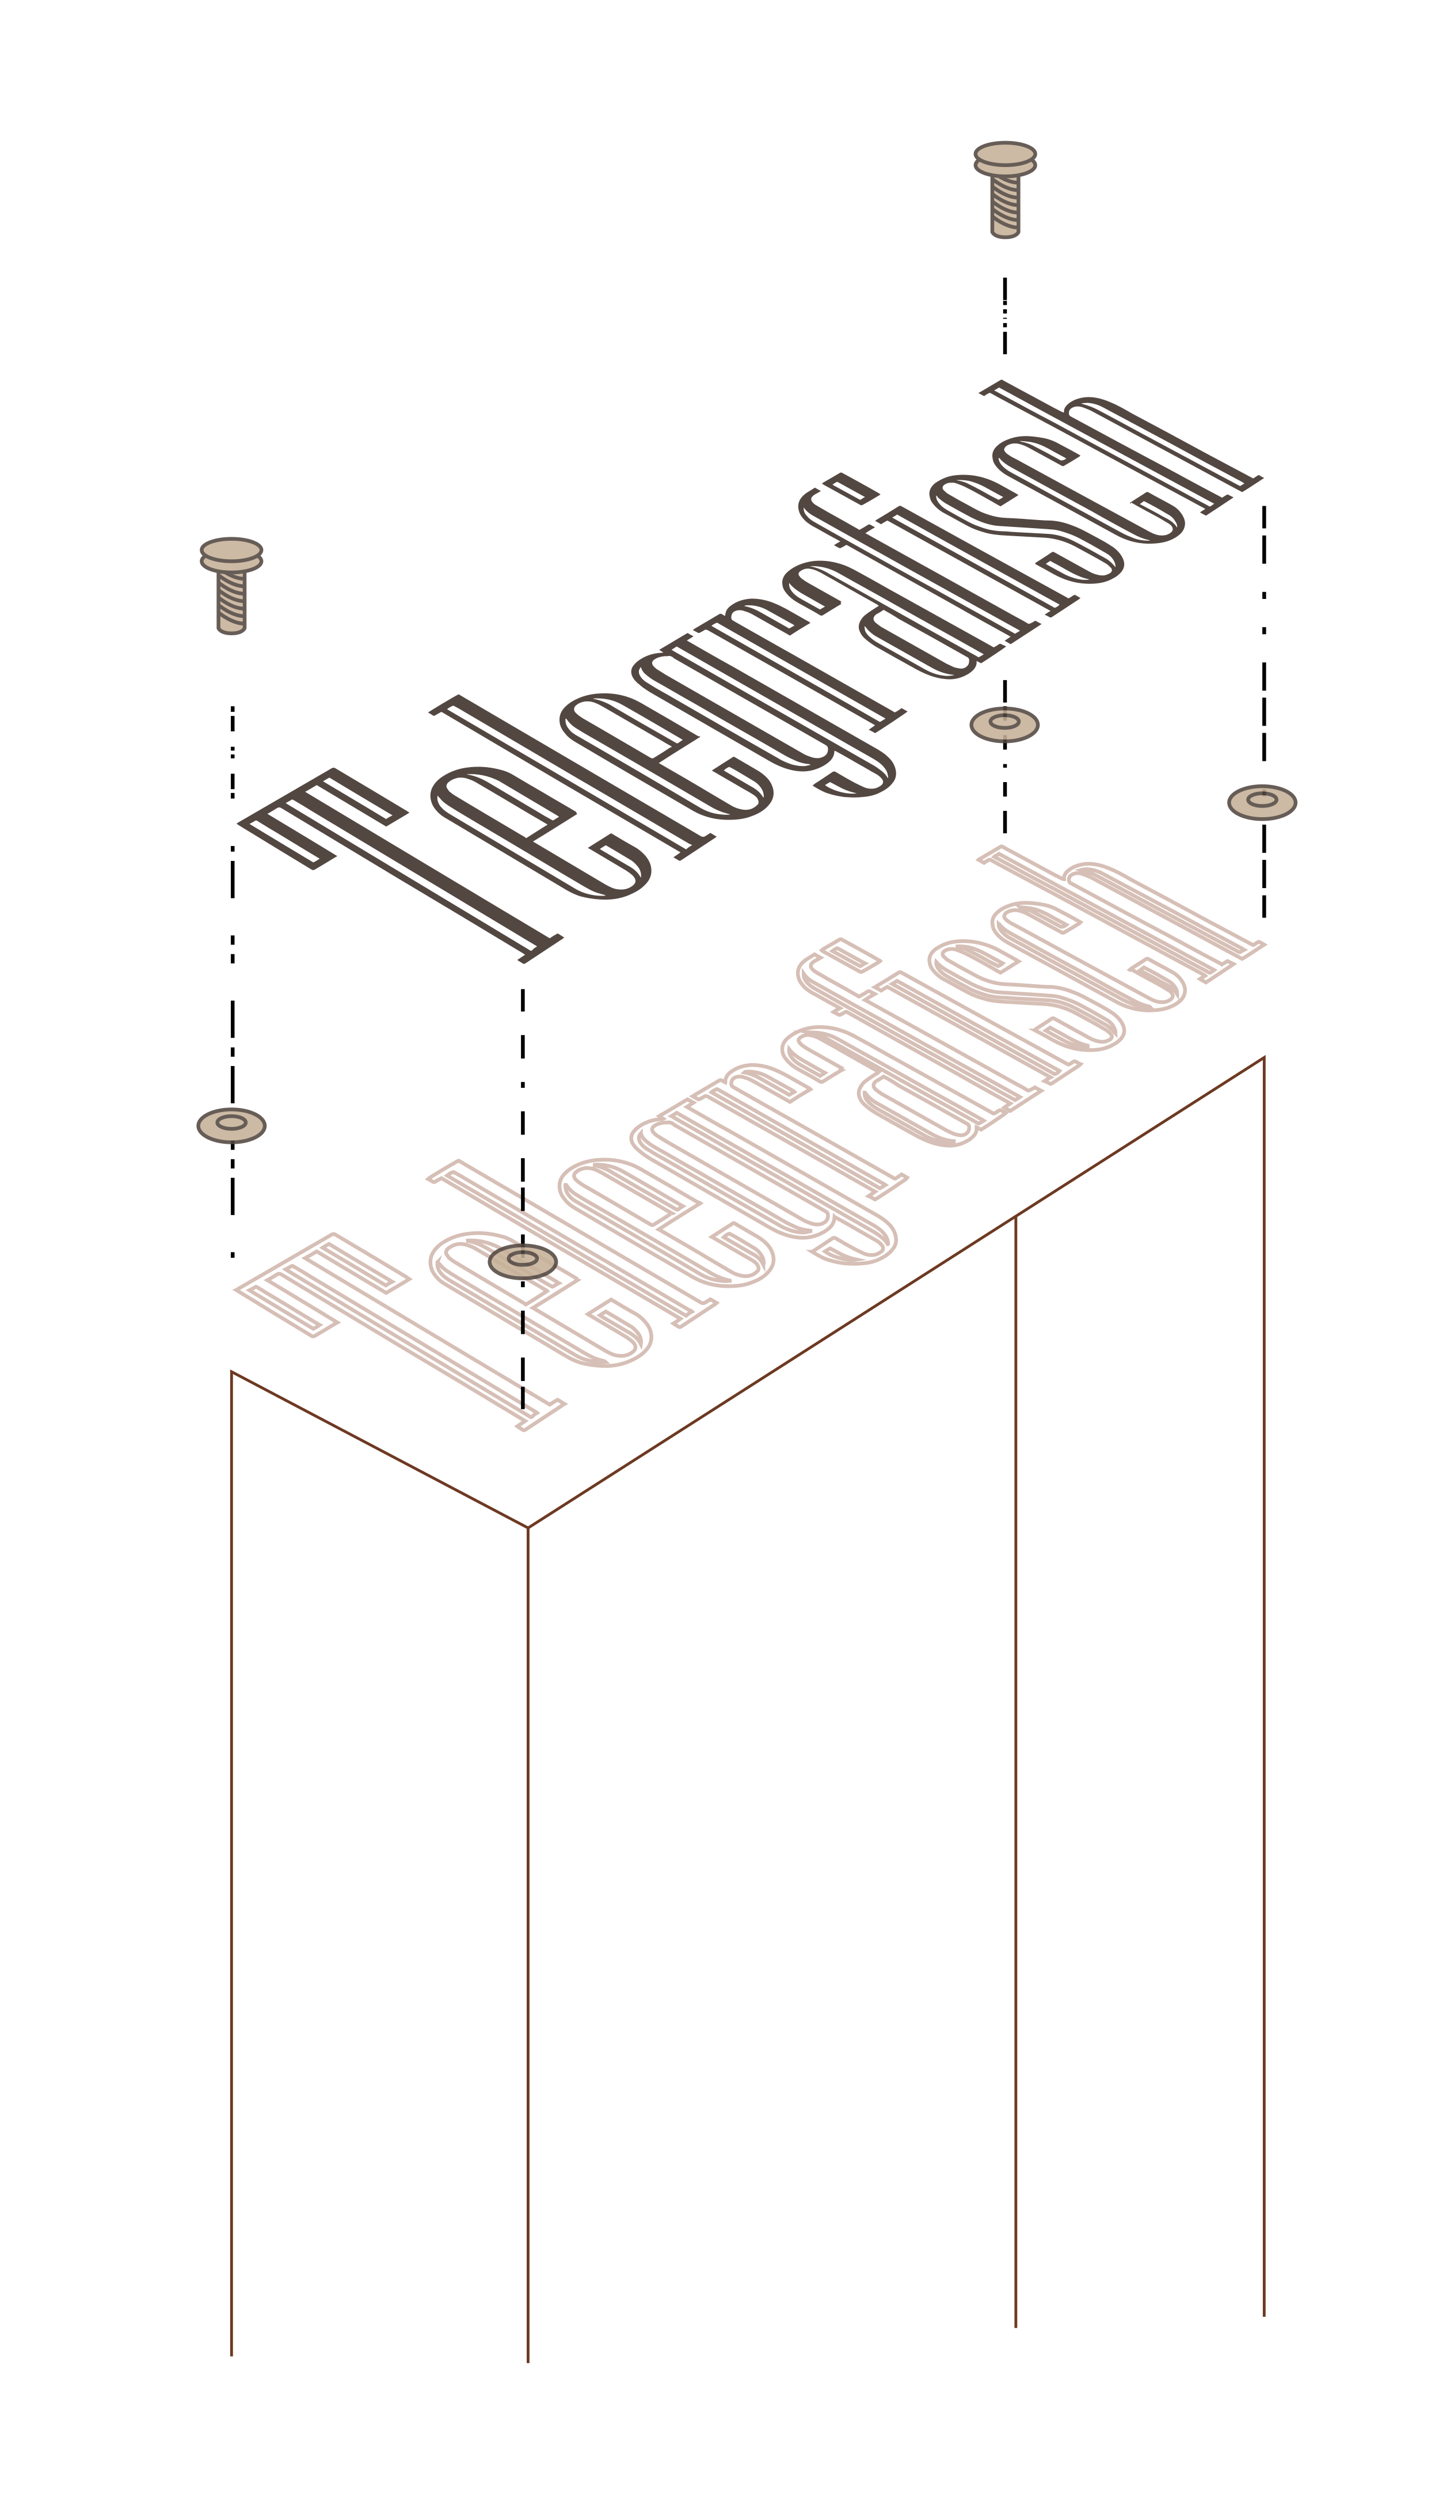 <?xml version="1.0" encoding="utf-8"?>
<!-- Generator: Adobe Illustrator 21.1.0, SVG Export Plug-In . SVG Version: 6.00 Build 0)  -->
<svg version="1.1" xmlns="http://www.w3.org/2000/svg" xmlns:xlink="http://www.w3.org/1999/xlink" x="0px" y="0px"
	 viewBox="0 0 385.3 669" style="enable-background:new 0 0 385.3 669;" xml:space="preserve">
<style type="text/css">
	.st0{fill:#FFF5C5;}
	.st1{opacity:0.75;fill:none;stroke:#602E17;stroke-miterlimit:10;}
	.st2{opacity:0.1;}
	.st3{opacity:0.36;}
	.st4{opacity:0.89;}
	.st5{fill:none;stroke:#000000;stroke-width:8;stroke-miterlimit:10;}
	.st6{fill:none;stroke:#000000;stroke-width:8;stroke-miterlimit:10;stroke-dasharray:5,5;}
	.st7{fill:none;stroke:#000000;stroke-width:12;stroke-miterlimit:10;}
	.st8{fill:none;stroke:#000000;stroke-width:15;stroke-miterlimit:10;}
	.st9{fill:none;stroke:#000000;stroke-width:20;stroke-miterlimit:10;}
	.st10{fill:none;stroke:#000000;stroke-width:15;stroke-linecap:square;stroke-miterlimit:10;}
	.st11{fill:#9F9F9F;}
	.st12{fill:#FCFCFC;}
	.st13{fill:#F9F9F9;}
	.st14{fill:#EFEFEF;}
	.st15{fill:#898989;}
	.st16{fill:#B7B7B7;}
	.st17{fill:#FFFFFF;}
	.st18{opacity:0.57;}
	.st19{fill:#352A21;}
	.st20{fill:#231F20;}
	.st21{stroke:#000000;stroke-width:3;stroke-linecap:round;stroke-linejoin:round;stroke-miterlimit:10;}
	.st22{stroke:#000000;stroke-linecap:round;stroke-linejoin:round;stroke-miterlimit:10;}
	.st23{fill:none;stroke:#000000;stroke-miterlimit:10;}
	.st24{fill:none;stroke:#000000;stroke-width:3;stroke-miterlimit:10;}
	.st25{fill:none;stroke:#000000;stroke-width:3;stroke-miterlimit:10;stroke-dasharray:11.625,11.625,2.906,11.625,2.906,11.625;}
	.st26{fill:none;stroke:#000000;stroke-width:3;stroke-miterlimit:10;stroke-dasharray:11.625,2.906,11.625,11.625,2.906,11.625;}
	.st27{fill:none;stroke:#000000;stroke-width:2;stroke-miterlimit:10;}
	.st28{fill:none;stroke:#000000;stroke-width:2;stroke-miterlimit:10;stroke-dasharray:11.625,11.625,2.906,11.625,2.906,11.625;}
	.st29{fill:none;stroke:#000000;stroke-width:2;stroke-miterlimit:10;stroke-dasharray:11.625,2.906,11.625,11.625,2.906,11.625;}
	
		.st30{fill:none;stroke:#000000;stroke-width:3;stroke-miterlimit:10;stroke-dasharray:11.103,11.103,2.776,2.776,2.776,11.103;}
	
		.st31{fill:none;stroke:#000000;stroke-width:3;stroke-miterlimit:10;stroke-dasharray:2.776,2.776,11.103,11.103,2.776,2.776;}
	
		.st32{fill:none;stroke:#000000;stroke-width:3;stroke-miterlimit:10;stroke-dasharray:10.533,10.533,10.533,10.533,2.633,10.533;}
	.st33{fill:none;stroke:#000000;stroke-width:2;stroke-miterlimit:10;stroke-dasharray:10;}
	
		.st34{fill:none;stroke:#000000;stroke-width:3;stroke-miterlimit:10;stroke-dasharray:14.844,14.844,3.711,14.844,14.844,14.844;}
	
		.st35{fill:none;stroke:#000000;stroke-width:3;stroke-miterlimit:10;stroke-dasharray:14.844,14.844,14.844,14.844,3.711,14.844;}
	.st36{opacity:0.64;}
	.st37{fill:none;stroke:#000000;stroke-miterlimit:10;stroke-dasharray:7.551,7.551,1.888,7.551,1.888,7.551;}
	.st38{fill:none;stroke:#000000;stroke-miterlimit:10;stroke-dasharray:7.551,1.888,7.551,7.551,1.888,7.551;}
	.st39{fill:none;stroke:#000000;stroke-miterlimit:10;stroke-dasharray:9.969,9.969,2.492,2.492,2.492,9.969;}
	.st40{fill:none;stroke:#000000;stroke-miterlimit:10;stroke-dasharray:2.492,2.492,9.969,9.969,2.492,2.492;}
	.st41{fill:none;stroke:#000000;stroke-miterlimit:10;stroke-dasharray:3.867,3.867,3.867,3.867,0.967,3.867;}
	.st42{fill:none;stroke:#000000;stroke-miterlimit:10;stroke-dasharray:6.276,6.276,1.569,6.276,6.276,6.276;}
	.st43{fill:none;stroke:#000000;stroke-miterlimit:10;stroke-dasharray:6.276,6.276,6.276,6.276,1.569,6.276;}
	
		.st44{fill:none;stroke:#000000;stroke-width:3;stroke-miterlimit:10;stroke-dasharray:14.838,14.838,3.709,14.838,3.709,14.838;}
	
		.st45{fill:none;stroke:#000000;stroke-width:3;stroke-miterlimit:10;stroke-dasharray:14.838,3.709,14.838,14.838,3.709,14.838;}
	.st46{fill:none;stroke:#000000;stroke-width:3;stroke-miterlimit:10;stroke-dasharray:12.424,12.424,3.106,3.106,3.106,12.424;}
	.st47{fill:none;stroke:#000000;stroke-width:3;stroke-miterlimit:10;stroke-dasharray:3.106,3.106,12.424,12.424,3.106,3.106;}
	.st48{fill:none;stroke:#000000;stroke-width:3;stroke-miterlimit:10;stroke-dasharray:8.568,8.568,8.568,8.568,2.142,8.568;}
	
		.st49{fill:none;stroke:#000000;stroke-width:3;stroke-miterlimit:10;stroke-dasharray:12.318,12.318,3.079,12.318,12.318,12.318;}
	
		.st50{fill:none;stroke:#000000;stroke-width:3;stroke-miterlimit:10;stroke-dasharray:12.318,12.318,12.318,12.318,3.079,12.318;}
	.st51{opacity:0.55;fill:none;stroke:#000000;stroke-miterlimit:10;}
	.st52{opacity:0.33;}
	.st53{fill:none;stroke:#000000;stroke-miterlimit:10;stroke-dasharray:4.122,4.122,1.031,1.031,1.031,4.122;}
	.st54{fill:none;stroke:#000000;stroke-miterlimit:10;stroke-dasharray:1.134,1.134,1.134,1.134,0.283,1.134;}
	.st55{opacity:0.55;fill:none;stroke:#000000;stroke-width:3;stroke-miterlimit:10;}
	.st56{opacity:0.43;}
	.st57{fill:#FFFFFF;stroke:#000000;stroke-miterlimit:10;}
	.st58{fill:#534741;}
	.st59{fill:none;stroke:#534741;stroke-miterlimit:10;}
	.st60{opacity:0.55;fill:none;stroke:#534741;stroke-miterlimit:10;}
	.st61{opacity:0.55;fill:none;stroke:#534741;stroke-width:3;stroke-miterlimit:10;}
	.st62{opacity:0.88;}
	.st63{fill:#C6B198;stroke:#534741;stroke-miterlimit:10;}
	.st64{fill:#534741;stroke:#000000;stroke-width:0.25;stroke-miterlimit:10;}
	.st65{fill:#66402F;}
	.st66{fill:none;stroke:#823E20;stroke-miterlimit:10;}
	.st67{fill:none;stroke:#6D3922;stroke-width:0.75;stroke-miterlimit:10;}
	.st68{fill:none;stroke:#6D3922;stroke-width:3;stroke-miterlimit:10;}
	.st69{opacity:0.36;fill:#B77A3D;stroke:#000000;stroke-width:0.25;stroke-miterlimit:10;}
</style>
<g id="Layer_2">
</g>
<g id="Layer_3">
</g>
<g id="Layer_1">
	<g>
		<path class="st58" d="M109.6,217.5c-2.1,1.3-4.2,2.5-6.2,3.7c-6.2-3.7-12.4-7.4-18.6-11.1c-1,0.6-2,1.2-3.1,1.8
			c21.9,13.1,43.7,26.2,65.5,39.2c0.7-0.5,1.4-0.9,2.1-1.3c0.6,0.3,1.1,0.7,1.8,1.1c-0.2,0.1-0.3,0.2-0.4,0.3
			c-3.3,2.2-6.7,4.4-10,6.6c-0.3,0.2-0.5,0.2-0.8,0c-0.4-0.3-0.9-0.5-1.4-0.9c0.7-0.5,1.4-0.9,2.1-1.4c-0.2-0.1-0.4-0.3-0.6-0.4
			c-11.1-6.7-22.1-13.3-33.2-19.9c-10.5-6.3-20.9-12.6-31.4-18.9c-0.5-0.3-0.8-0.3-1.3,0c-0.8,0.5-1.6,1-2.5,1.5
			c6.3,3.8,12.5,7.5,18.7,11.3c-0.2,0.1-0.4,0.3-0.5,0.3c-1.8,1.1-3.6,2.2-5.5,3.3c-0.3,0.2-0.6,0.2-0.9,0c-6.6-4-13.2-8-19.7-12
			c-0.1-0.1-0.2-0.2-0.4-0.3c0.2-0.1,0.4-0.2,0.5-0.3c8.3-4.8,16.7-9.7,25-14.5c0.4-0.2,0.7-0.2,1,0c6.4,3.8,12.8,7.6,19.1,11.4
			C109.2,217.2,109.4,217.3,109.6,217.5z M143.8,253.3c-0.2-0.2-0.4-0.3-0.6-0.4c-20.1-12.1-40.2-24.1-60.3-36.2
			c-1.4-0.9-2.8-1.7-4.3-2.6c-0.2-0.1-0.4-0.2-0.5-0.1c-0.5,0.3-1,0.6-1.6,0.9c0.3,0.2,0.4,0.3,0.6,0.4c7,4.2,13.9,8.4,20.9,12.6
			c14.6,8.8,29.1,17.5,43.7,26.3c0.1,0.1,0.2,0.1,0.3,0.2c0.1,0,0.3,0.1,0.4,0C142.8,253.9,143.2,253.6,143.8,253.3z M85.6,229.8
			c-0.2-0.1-0.3-0.2-0.5-0.3c-4.4-2.6-8.7-5.3-13.1-7.9c-1-0.6-2.1-1.3-3.1-1.9c-0.1-0.1-0.4-0.2-0.5-0.1c-0.5,0.3-1,0.6-1.6,0.9
			c5.8,3.5,11.4,6.9,17.1,10.3C84.5,230.5,85,230.2,85.6,229.8z M105.1,218.2c-5.7-3.4-11.3-6.7-16.9-10.1c-0.6,0.3-1.1,0.6-1.7,1
			c5.7,3.4,11.3,6.7,16.9,10.1C103.9,218.8,104.5,218.5,105.1,218.2z"/>
		<path class="st58" d="M217.8,210c0.2-0.1,0.3-0.2,0.4-0.3c1.6-1,3.2-2.1,4.7-3.1c0.3-0.2,0.6-0.2,0.9,0c1.7,1,3.4,2,5.1,2.9
			c0.8,0.4,1.6,0.8,2.5,1.2c1,0.4,2.1,0.5,3.2,0.2c0.5-0.2,0.9-0.4,1.3-0.7c0.7-0.5,0.7-1.2,0.2-1.8c-0.4-0.5-1-1-1.6-1.3
			c-1.5-0.8-2.9-1.7-4.4-2.5c-2.1-1.2-4.1-2.4-6.2-3.5c-0.1-0.1-0.3-0.1-0.4-0.2c0,0.1-0.1,0.1-0.1,0.2c0,0.9-0.4,1.7-1,2.4
			c-1.1,1.1-2.4,1.8-3.8,2.3c-2.2,0.8-4.3,0.8-6.6,0.3c-2.2-0.5-4.2-1.4-6.1-2.5c-10.3-5.9-20.6-11.9-30.9-17.8
			c-0.7-0.4-1.4-0.8-2.1-1.3c-0.8-0.5-1.5-1.1-2.3-1.8c-0.5-0.5-1-1-1.3-1.7c-0.4-0.9-0.4-1.7,0.1-2.6c0.4-0.6,0.9-1.1,1.4-1.5
			c1.9-1.4,4-2.1,6.3-2.2c0.2,0,0.3,0,0.5-0.1c-0.3-0.2-0.7-0.4-1.1-0.7c2.6-1.5,5-3,7.6-4.5c0.5,0.3,1,0.6,1.6,0.9
			c-0.6,0.4-1.2,0.7-1.8,1.1c0.2,0.1,0.3,0.2,0.5,0.3c4,2.3,8,4.6,12,6.8c12.9,7.4,25.8,14.7,38.7,22.1c1,0.6,1.9,1.2,2.7,2
			c1,0.9,1.7,2,2,3.3c0.3,1.3,0.1,2.5-0.7,3.5c-0.8,1.1-1.9,1.9-3.1,2.5c-1.6,0.9-3.4,1.3-5.2,1.4c-1.6,0.2-3.1,0.1-4.7,0
			c-1.5-0.2-3-0.5-4.5-1c-1.5-0.5-2.8-1.3-4.1-2.1C217.9,210.1,217.9,210.1,217.8,210z M178.7,175.6c-0.2,0-0.5,0-0.7,0
			c-1,0.1-1.9,0.3-2.8,0.9c-0.7,0.5-0.8,1.1-0.2,1.8c0.3,0.3,0.6,0.6,0.9,0.8c0.8,0.5,1.6,1,2.4,1.5c12.2,7,24.4,14,36.6,21
			c0.8,0.5,1.7,0.8,2.6,1.1c1.1,0.3,2.3,0.3,3.3-0.4c0.6-0.4,0.9-1,0.9-1.8c0-0.5-0.1-0.8-0.6-1.1c-13.5-7.7-27.1-15.5-40.6-23.2
			C180,175.7,179.4,175.4,178.7,175.6z M237.7,208.2c0,0,0.1,0,0.1-0.1c0-0.2,0-0.5-0.1-0.7c-0.1-0.9-0.6-1.6-1.2-2.3
			c-0.7-0.8-1.6-1.4-2.6-2c-2.4-1.4-4.8-2.7-7.2-4.1c-15-8.6-30-17.1-45-25.7c-0.2-0.1-0.3-0.2-0.5-0.3c-0.5,0.3-0.9,0.6-1.4,0.9
			c0.2,0.1,0.4,0.2,0.5,0.3c11.7,6.7,23.4,13.4,35,20c6.3,3.6,12.6,7.2,18.9,10.8c0.5,0.3,0.9,0.6,1.3,0.9
			C236.5,206.6,237.2,207.3,237.7,208.2z M217,204.7c0,0,0-0.1,0-0.1c-0.1,0-0.2,0-0.3-0.1c-1.2-0.1-2.5-0.4-3.6-0.9
			c-0.9-0.4-1.8-0.8-2.7-1.3c-8.1-4.7-16.3-9.3-24.4-14c-3.6-2-7.1-4.1-10.7-6.1c-0.9-0.5-1.7-1.1-2.5-1.8c-0.5-0.4-0.9-1-1.1-1.6
			c0-0.1-0.1-0.2-0.1-0.3c-0.6,0.7-0.7,1.4-0.3,2.2c0.5,1,1.4,1.7,2.3,2.2c1.7,1.1,3.5,2.1,5.3,3.1c9.9,5.7,19.7,11.4,29.6,17
			c1.1,0.7,2.4,1.2,3.6,1.6c1.1,0.3,2.3,0.5,3.5,0.4C216.1,204.9,216.6,204.8,217,204.7z M220.9,210.1c2.1,1.6,6.2,2.6,8.5,2.2
			c-1.4-0.3-2.6-0.7-3.7-1.2c-1.2-0.6-2.3-1.2-3.4-1.8C221.8,209.5,221.4,209.8,220.9,210.1z"/>
		<path class="st58" d="M154.6,217.8c-4,2.5-7.9,5-11.9,7.4c0.2,0.1,0.4,0.2,0.5,0.3c6.3,3.7,12.6,7.5,18.9,11.2
			c1.1,0.6,2.2,1.2,3.4,1.3c1.4,0.2,2.7-0.1,3.8-0.9c1.1-0.8,1.1-1.7,0.2-2.7c-0.5-0.5-1.2-1-1.8-1.4c-3.2-1.9-6.4-3.8-9.6-5.7
			c-0.2-0.1-0.4-0.2-0.7-0.4c2.1-1.3,4.1-2.6,6.2-3.9c0.1,0.1,0.3,0.1,0.4,0.2c2,1.2,4,2.4,6,3.5c1.1,0.6,2,1.4,2.8,2.3
			c1.1,1.3,1.7,2.7,1.6,4.4c-0.1,1.3-0.7,2.4-1.6,3.3c-1.2,1.3-2.7,2.1-4.3,2.8c-2.6,1.1-5.3,1.4-8,1.2c-1.7-0.1-3.4-0.4-5-0.8
			c-1.3-0.4-2.6-1-3.8-1.7c-10.7-6.4-21.4-12.7-32.1-19.1c-0.9-0.5-1.8-1.1-2.5-1.9c-0.7-0.7-1.3-1.6-1.6-2.6
			c-0.5-1.6-0.3-3.2,0.7-4.6c0.6-0.9,1.4-1.6,2.3-2.2c2-1.3,4.2-2.1,6.6-2.4c2.9-0.4,5.7-0.2,8.5,0.5c1.4,0.3,2.7,0.8,4,1.6
			c2.7,1.6,5.4,3.2,8.2,4.8c2.8,1.7,5.7,3.3,8.5,5C154.3,217.6,154.4,217.7,154.6,217.8z M146.6,220.7c-0.2-0.2-0.4-0.3-0.6-0.4
			c-6.2-3.6-12.3-7.3-18.5-10.9c-0.8-0.5-1.7-0.8-2.6-1.1c-0.8-0.2-1.7-0.3-2.5-0.1c-0.9,0.2-1.7,0.6-2.4,1.2
			c-0.4,0.4-0.7,1.1-0.2,1.7c0.2,0.2,0.3,0.5,0.5,0.7c0.5,0.4,1,0.8,1.5,1.1c5.8,3.5,11.6,6.9,17.5,10.4c0.5,0.3,1.1,0.6,1.6,1
			C142.8,223.1,144.6,221.9,146.6,220.7z M117.2,212.9C117.2,212.9,117.1,212.9,117.2,212.9c-0.1,0.3-0.1,0.6-0.1,0.8
			c0.1,1,0.5,1.8,1.2,2.5c0.6,0.7,1.4,1.2,2.2,1.7c11.1,6.6,22.2,13.2,33.3,19.8c1.3,0.8,2.8,1.4,4.3,1.7c1.3,0.3,2.7,0.4,4.1,0.3
			c-0.1-0.1-0.2-0.1-0.3-0.2c-0.7-0.2-1.4-0.4-2.1-0.6c-1.2-0.4-2.2-1-3.3-1.6c-9.7-5.7-19.3-11.5-29-17.2c-2.3-1.4-4.6-2.7-6.8-4.1
			c-1.1-0.7-2.2-1.4-3-2.5C117.5,213.4,117.4,213.2,117.2,212.9z M124.9,207.2c0.1,0,0.3,0.1,0.4,0.1c1.8,0.3,3.5,1,5.1,1.9
			c4.5,2.7,9,5.3,13.5,8c1.3,0.8,2.5,1.5,3.8,2.2c0.1,0.1,0.4,0.2,0.5,0.1c0.5-0.3,0.9-0.6,1.5-0.9c-0.2-0.1-0.3-0.2-0.4-0.3
			c-5.2-3.1-10.5-6.2-15.7-9.3C130.8,207.6,127.9,207,124.9,207.2z M171.6,234.9c0.2-1.2-0.2-2.3-1-3.2c-0.6-0.7-1.2-1.3-2-1.7
			c-1.3-0.8-2.7-1.6-4-2.4c-0.8-0.5-1.6-0.9-2.4-1.4c-0.5,0.3-1,0.6-1.6,1c0.3,0.2,0.5,0.3,0.8,0.5c2.2,1.3,4.3,2.5,6.5,3.8
			C169.4,232.3,170.8,233.3,171.6,234.9z"/>
		<path class="st58" d="M187.5,197.2c-3.7,2.3-7.4,4.6-11.1,7c0.2,0.1,0.3,0.2,0.5,0.3c4,2.3,8,4.6,12,7c2.2,1.3,4.4,2.6,6.6,3.9
			c0.8,0.5,1.7,0.9,2.6,1.1c1.5,0.4,2.9,0.3,4.1-0.6c0.2-0.2,0.4-0.3,0.6-0.5c0.4-0.4,0.4-0.9,0.1-1.5c-0.2-0.5-0.6-0.8-1-1.1
			c-0.9-0.6-1.8-1.1-2.7-1.6c-2.7-1.6-5.4-3.1-8.1-4.7c-0.2-0.1-0.3-0.2-0.5-0.3c2-1.3,3.9-2.5,5.8-3.7c0.1,0,0.2,0.1,0.3,0.1
			c2,1.2,4,2.3,6,3.5c0.7,0.4,1.4,0.9,2.1,1.5c0.8,0.7,1.5,1.6,1.9,2.6c0.8,1.9,0.5,3.7-0.9,5.3c-1.2,1.4-2.8,2.3-4.5,2.9
			c-2,0.8-4.1,1-6.3,1c-2.5,0-4.8-0.4-7.1-1.3c-0.8-0.3-1.6-0.7-2.3-1.1c-10.5-6.1-21-12.2-31.5-18.4c-1-0.6-2-1.3-2.7-2.2
			c-0.7-0.8-1.3-1.7-1.5-2.8c-0.3-1.6,0.1-3,1.2-4.2c1.1-1.2,2.5-2,3.9-2.6c1.7-0.7,3.5-1.1,5.3-1.2c2.7-0.2,5.4,0.1,8,1
			c1.2,0.4,2.2,0.9,3.3,1.5c5.2,3,10.4,6,15.5,9C187.1,196.9,187.3,197,187.5,197.2z M179.9,199.8c-0.9-0.5-1.8-1-2.6-1.5
			c-5.3-3.1-10.6-6.1-15.9-9.2c-0.7-0.4-1.5-0.8-2.3-1.1c-0.9-0.3-1.9-0.4-2.9-0.2c-0.8,0.2-1.5,0.5-2.1,1.1
			c-0.5,0.5-0.5,1.1-0.1,1.7c0.1,0.1,0.2,0.2,0.3,0.3c0.5,0.5,1.1,0.9,1.7,1.3c6.1,3.5,12.2,7.1,18.2,10.6c0.3,0.2,0.6,0.2,0.9,0
			c1.5-0.9,2.9-1.8,4.4-2.8C179.5,200.1,179.7,200,179.9,199.8z M195.4,218c0,0,0-0.1,0-0.1c-0.4-0.1-0.8-0.2-1.1-0.3
			c-1.5-0.4-3-1.1-4.3-1.9c-9.9-5.8-19.7-11.5-29.6-17.2c-1.9-1.1-3.9-2.2-5.8-3.4c-1.2-0.7-2.2-1.6-3-2.8c0,0-0.1,0-0.1,0
			c0,0,0,0.1-0.1,0.1c0,0.1,0,0.2,0,0.3c0,1,0.4,1.8,1,2.5c0.6,0.8,1.4,1.3,2.3,1.8c10.9,6.3,21.7,12.6,32.5,19
			c1.5,0.9,3,1.5,4.7,1.8C193.1,218,194.3,218.1,195.4,218z M182.8,198c-0.2-0.1-0.2-0.2-0.3-0.2c-5.3-3.1-10.6-6.2-15.9-9.2
			c-2.3-1.3-4.8-1.8-7.5-1.7c-0.1,0-0.2,0.1-0.3,0.1c1.2,0.2,2.4,0.6,3.5,1.1c0.7,0.3,1.4,0.7,2,1.1c4.6,2.7,9.3,5.4,13.9,8
			c0.9,0.5,1.9,1.1,2.8,1.6c0.2,0.1,0.3,0.2,0.5,0.1C181.9,198.6,182.4,198.3,182.8,198z M204.4,213.5c0-0.2,0.1-0.2,0.1-0.3
			c0-0.6-0.1-1.1-0.3-1.6c-0.5-1-1.2-1.8-2.1-2.4c-1-0.6-2-1.2-3-1.8c-1.2-0.7-2.3-1.4-3.5-2c-0.1-0.1-0.4-0.2-0.5-0.1
			c-0.5,0.2-0.9,0.5-1.3,0.9c0.2,0.1,0.4,0.2,0.5,0.3c2.2,1.3,4.5,2.6,6.7,3.9C202.3,211.1,203.6,212,204.4,213.5z"/>
		<path class="st58" d="M338.5,127.9c-2,1.3-3.9,2.6-5.9,3.8c-1.1-0.6-2.1-1.1-3.2-1.7c-5-2.7-10-5.4-15-8.1
			c-7.4-4-14.7-7.9-22.1-11.9c-0.8-0.4-1.6-0.7-2.4-1c-0.6-0.2-1.2-0.3-1.9-0.2c-0.4,0.1-0.8,0.2-1.2,0.5c-0.4,0.3-0.6,0.7-0.6,1.2
			c0,0.4,0.1,0.8,0.6,1c8.7,4.7,17.4,9.4,26.1,14c4.6,2.5,9.2,5,13.8,7.4c0.2,0.1,0.4,0.2,0.5,0.3c0.5-0.3,0.9-0.6,1.5-0.9
			c0.5,0.3,1,0.5,1.6,0.8c-2.5,1.7-5,3.3-7.4,4.9c-0.5-0.3-1-0.5-1.6-0.9c0.5-0.3,0.9-0.6,1.4-0.9c-0.1-0.1-0.2-0.2-0.3-0.2
			c-6.9-3.7-13.7-7.4-20.6-11.1c-9.6-5.2-19.2-10.4-28.8-15.5c-2.6-1.4-5.1-2.7-7.6-4.1c-0.3-0.2-0.5-0.2-0.8,0
			c-0.4,0.2-0.7,0.4-1.1,0.7c-0.5-0.3-1-0.5-1.5-0.8c0.1-0.1,0.2-0.2,0.3-0.2c1.9-1.1,3.7-2.2,5.6-3.3c0.3-0.2,0.5-0.1,0.7,0.1
			c4.6,2.5,9.3,5,13.9,7.5c0.7,0.3,1.3,0.7,2,1c0.1,0,0.2,0.1,0.3,0.1c0-0.1,0.1-0.1,0.1-0.1c-0.1-0.9,0.4-1.6,1.1-2.2
			c1.3-1.1,2.9-1.6,4.6-1.8c2.3-0.2,4.5,0.4,6.6,1.3c2,0.8,3.9,1.9,5.8,3c6.6,3.5,13.3,7.1,19.9,10.7c4.1,2.2,8.3,4.4,12.4,6.6
			c0.1,0.1,0.2,0.1,0.3,0.1c0.4-0.2,0.7-0.5,1.1-0.7c0.2-0.2,0.4-0.2,0.7,0C337.6,127.5,338,127.7,338.5,127.9z M266.2,104.5
			c0.2,0.1,0.4,0.2,0.6,0.3c5.2,2.8,10.3,5.6,15.5,8.3c12.3,6.7,24.7,13.3,37,20c1.4,0.8,2.9,1.5,4.3,2.3c0.2,0.1,0.3,0.2,0.5,0.1
			c0.3-0.2,0.6-0.4,1-0.7c-19.3-10.4-38.5-20.7-57.6-31.1c-0.3,0.2-0.6,0.4-1,0.6C266.4,104.4,266.3,104.4,266.2,104.5z M289.5,108
			c2.4,0.7,2.9,0.9,4.5,1.7c4,2.1,8,4.3,11.9,6.4c6.9,3.7,13.8,7.4,20.7,11.1c1.7,0.9,3.4,1.8,5.1,2.7c0.1,0.1,0.4,0.2,0.5,0.1
			c0.3-0.2,0.6-0.4,1-0.6c-0.2-0.1-0.3-0.2-0.4-0.3c-6.6-3.5-13.1-7-19.7-10.6c-5.8-3.1-11.6-6.2-17.4-9.3c-1.4-0.8-2.9-1.3-4.6-1.4
			C290.6,107.9,290.1,107.8,289.5,108z"/>
		<path class="st58" d="M225.3,161.6c-0.2,0.1-0.3,0.2-0.5,0.3c-1.5,0.9-3,1.8-4.4,2.7c-0.3,0.2-0.6,0.2-0.9,0
			c-1.8-1.1-3.7-2.1-5.5-3.1c-1.3-0.7-2.4-1.5-3.4-2.7c-0.6-0.7-1-1.4-1.1-2.3c-0.2-1.2,0.2-2.2,1-3.1c0.8-0.8,1.7-1.4,2.7-1.9
			c1.6-0.8,3.2-1.2,5-1.4c2.6-0.2,5.2,0.2,7.7,1.1c1.7,0.6,3.2,1.5,4.7,2.3c3.5,1.9,6.9,3.9,10.4,5.8c8.1,4.5,16.2,9,24.3,13.5
			c1,0.6,0.6,0.5,1.6,0c0.3-0.2,0.6-0.5,0.9-0.5c0.3,0,0.6,0.3,1,0.4c0.2,0.1,0.4,0.2,0.6,0.3c-0.3,0.3-5.5,3.8-6.7,4.5
			c-0.4-0.2-0.8-0.4-1.2-0.6c0,0.1-0.1,0.2,0,0.3c0,0.8-0.3,1.4-0.8,2c-0.5,0.5-1.1,1-1.7,1.3c-1.9,1.1-4,1.5-6.1,1.2
			c-1.2-0.1-2.4-0.4-3.6-0.8c-1.4-0.5-2.7-1.1-4-1.8c-3.6-2-7.2-4-10.7-6c-1-0.6-2-1.3-2.9-2.1c-0.6-0.5-1.1-1.1-1.4-1.8
			c-0.5-1-0.5-2,0.1-3.1c0.4-0.7,0.9-1.3,1.5-1.7c0.9-0.7,1.9-1.3,2.8-1.9c0.2-0.1,0.4-0.2,0.6-0.4c-0.2-0.1-0.3-0.2-0.4-0.3
			c-3.4-1.9-6.8-3.8-10.1-5.7c-1.5-0.9-3.1-1.7-4.6-2.6c-0.9-0.5-1.9-1-2.9-1.2c-0.8-0.2-1.6-0.2-2.4,0.2c-0.3,0.1-0.5,0.3-0.8,0.5
			c-0.3,0.3-0.4,0.7-0.1,1.1c0.2,0.3,0.5,0.7,0.9,0.9c0.5,0.4,1,0.7,1.5,1c3,1.7,5.9,3.3,8.9,5C224.9,161.4,225.1,161.4,225.3,161.6
			z M236.6,163.2c-0.6,0.4-1.2,0.8-1.8,1.1c-0.1,0.1-0.2,0.1-0.3,0.2c-0.8,0.7-0.8,1.4-0.1,2.1c0.5,0.4,1,0.8,1.6,1.2
			c5.8,3.3,11.6,6.5,17.4,9.8c0.6,0.3,1.3,0.6,1.9,0.9c0.5,0.2,1.1,0.3,1.7,0.4c0.7,0.1,1.4-0.1,1.9-0.6c0.5-0.4,0.6-1,0.6-1.6
			c0-0.6-0.4-0.8-0.8-1c-6-3.4-12.1-6.8-18.1-10.1C239.4,164.8,238,164,236.6,163.2z M263.4,175.1c-0.3-0.2-0.5-0.3-0.7-0.4
			c-7.6-4.3-15.3-8.5-22.9-12.8c-5.1-2.9-10.3-5.7-15.4-8.6c-2.2-1.2-4.5-1.8-7-1.8c-0.1,0-0.2,0-0.3,0c-0.1,0-0.2,0-0.3,0
			c1.9,0.4,3.7,1.1,5.3,2.1c4,2.2,8,4.5,12,6.7c9.1,5.1,18.2,10.2,27.4,15.3c0.2,0.1,0.3,0.2,0.5,0.3
			C262.5,175.7,262.9,175.4,263.4,175.1z M231.6,167.6c0,0-0.1,0-0.1,0c0,0.4,0,0.7,0.1,1c0.1,0.6,0.5,1,0.9,1.5
			c0.8,0.8,1.6,1.4,2.5,1.9c4.2,2.4,8.4,4.7,12.6,7.1c1.1,0.6,2.2,1.1,3.4,1.4c1.2,0.3,2.5,0.5,3.7,0.3c0.2,0,0.5-0.1,0.7-0.1
			c0,0,0-0.1,0-0.1c-0.3,0-0.6-0.1-0.9-0.1c-1.8-0.3-3.4-0.9-5-1.8c-1.1-0.6-2.1-1.2-3.2-1.8c-3.7-2.1-7.5-4.2-11.2-6.3
			c-1-0.5-1.9-1.2-2.7-2C232.2,168.3,231.9,168,231.6,167.6z M211.3,156c-0.1,0.8,0.2,1.5,0.6,2.1c0.7,1,1.7,1.7,2.8,2.3
			c1.5,0.8,3,1.7,4.5,2.5c0.1,0.1,0.3,0.1,0.4,0.2c0.4-0.3,0.9-0.5,1.3-0.8c-0.2-0.1-0.4-0.2-0.6-0.3c-1.9-1.1-3.9-2.2-5.8-3.3
			C213.4,158,212.2,157.2,211.3,156z"/>
		<path class="st58" d="M190.2,222.9c0.6,0.3,1.1,0.7,1.7,1c-0.1,0.1-0.3,0.2-0.4,0.3c-3,2-6.1,4-9.1,6c-0.3,0.2-0.5,0.2-0.8,0
			c-0.4-0.3-0.9-0.5-1.3-0.8c0.7-0.4,1.2-0.8,1.9-1.3c-21.4-12.5-42.7-25-64-37.6c-0.6,0.3-1.1,0.6-1.6,0.9c-0.3,0.2-0.5,0.2-0.8,0
			c-0.4-0.3-0.8-0.5-1.2-0.7c0.3-0.3,6.6-4.1,8.2-4.9c0.2,0.1,0.3,0.2,0.5,0.3c10.7,6.3,21.4,12.5,32.1,18.8
			c10.8,6.3,21.5,12.6,32.3,18.9c0.4,0.2,0.7,0.2,1.1,0C189.3,223.5,189.7,223.2,190.2,222.9z M185.3,226.2
			c-0.2-0.2-0.4-0.3-0.6-0.3c-10.1-5.9-20.2-11.9-30.4-17.8c-9.7-5.7-19.4-11.4-29.1-17.1c-1.2-0.7-2.3-1.4-3.5-2
			c-0.1-0.1-0.4-0.2-0.5-0.1c-0.5,0.2-1,0.5-1.5,0.9c21.4,12.5,42.7,25,64,37.5C184.3,226.8,184.7,226.5,185.3,226.2z"/>
		<path class="st58" d="M277.1,150.8c0.1-0.1,0.2-0.1,0.2-0.2c1.4-0.9,2.9-1.8,4.3-2.8c0.3-0.2,0.5-0.1,0.7,0
			c2.9,1.6,5.8,3.2,8.7,4.8c0.9,0.5,1.8,1,2.8,1.2c0.7,0.2,1.5,0.3,2.2,0.1c0.4-0.1,0.8-0.3,1.2-0.5c0.6-0.4,0.7-1,0.2-1.5
			c-0.4-0.4-0.8-0.8-1.3-1.1c-0.9-0.5-1.7-1-2.6-1.5c-1.9-1-3.8-2.1-5.7-3.1c-2.5-1.3-5.2-2.1-8-2.3c-3.6-0.2-7.2-0.4-10.7-0.6
			c-1.9-0.1-3.9-0.3-5.8-0.9c-1.4-0.4-2.8-0.9-4.1-1.6c-2.3-1.2-4.5-2.5-6.8-3.7c-1-0.6-1.9-1.4-2.6-2.3c-0.5-0.6-0.8-1.3-0.9-2.1
			c-0.2-0.9,0.1-1.8,0.6-2.5c0.4-0.5,0.9-1,1.5-1.3c1.4-0.9,3-1.5,4.7-1.7c4.2-0.5,8.2,0.4,11.9,2.4c1.6,0.9,3.1,1.7,4.7,2.6
			c0.1,0.1,0.2,0.2,0.4,0.3c-1.6,1-3.2,2-4.8,3c-0.8-0.4-1.6-0.9-2.3-1.3c-2.3-1.3-4.6-2.6-7-3.8c-0.8-0.4-1.6-0.7-2.4-1
			c-0.8-0.3-1.7-0.3-2.5-0.1c-0.3,0.1-0.5,0.2-0.8,0.4c-0.6,0.4-0.7,1-0.2,1.5c0.4,0.4,0.8,0.8,1.2,1c1.7,1,3.3,1.9,5,2.8
			c1.3,0.7,2.5,1.4,3.8,2c2.1,0.9,4.3,1.5,6.6,1.6c2.6,0.1,5.3,0.3,7.9,0.5c1.3,0.1,2.7,0.2,4,0.2c2.1,0.1,4.1,0.6,6.1,1.4
			c2.2,0.8,4.2,2,6.3,3.1c1.3,0.7,2.6,1.4,3.8,2.2c1,0.6,1.8,1.3,2.5,2.2c0.6,0.8,1,1.6,1.1,2.5c0.1,0.9-0.2,1.6-0.7,2.3
			c-0.6,0.7-1.3,1.3-2.1,1.7c-1.7,1-3.5,1.4-5.4,1.5c-3.8,0.2-7.3-0.7-10.6-2.5c-1.6-0.9-3.2-1.8-4.9-2.7
			C277.4,151,277.3,150.9,277.1,150.8z M250.7,132.6c-0.1,0.6,0.1,1.1,0.4,1.6c0.6,1,1.5,1.7,2.5,2.3c1.1,0.6,2.1,1.2,3.2,1.8
			c1.7,0.9,3.3,1.9,5.1,2.5c1.3,0.5,2.5,0.9,3.8,1.1c1.2,0.2,2.4,0.3,3.6,0.3c2.1,0.2,4.3,0.3,6.4,0.4c1.8,0.1,3.5,0.2,5.3,0.3
			c2.3,0.2,4.5,0.9,6.5,1.9c2.8,1.4,5.6,3,8.3,4.5c0.8,0.4,1.5,1,2.1,1.6c0.3,0.3,0.5,0.6,0.8,0.9c0-0.7-0.2-1.3-0.5-1.8
			c-0.5-0.9-1.2-1.5-2.1-2c-1.4-0.8-2.8-1.6-4.2-2.4c-1.9-1-3.7-2.1-5.8-2.8c-1.4-0.5-2.9-1-4.4-1.1c-1.4-0.1-2.8-0.2-4.2-0.3
			c-2.6-0.2-5.1-0.3-7.7-0.5c-1.4-0.1-2.8-0.1-4.2-0.4c-1.9-0.4-3.7-1.1-5.5-2c-2.1-1.1-4.1-2.2-6.2-3.4c-1-0.5-1.9-1.2-2.7-1.9
			C251.1,133.1,251,132.8,250.7,132.6z M256,128.5c0.2,0,0.3,0.1,0.5,0.1c1,0.2,1.9,0.4,2.8,0.9c1.2,0.6,2.4,1.2,3.5,1.8
			c1.4,0.8,2.8,1.6,4.3,2.3c0.1,0.1,0.3,0.2,0.4,0.1c0.4-0.2,0.8-0.4,1.1-0.7c-0.2-0.1-0.3-0.2-0.4-0.2c-1.5-0.8-2.9-1.6-4.4-2.4
			c-1.3-0.7-2.7-1.3-4.3-1.7C258.4,128.5,257.2,128.4,256,128.5z M291.7,155.1c-0.1,0-0.1,0-0.2-0.1c-1.5-0.3-2.9-0.9-4.3-1.6
			c-1-0.5-2-1.1-2.9-1.6c-1-0.6-2.1-1.1-3.1-1.7c-0.4,0.3-0.8,0.5-1.2,0.8c0.2,0.1,0.4,0.2,0.5,0.3c1.4,0.8,2.8,1.5,4.2,2.3
			c0.9,0.5,1.9,0.9,2.9,1.2C288.9,155.1,290.3,155.3,291.7,155.1z"/>
		<path class="st58" d="M234.3,196.2c-0.5-0.3-1-0.6-1.7-0.9c0.6-0.4,1.1-0.8,1.7-1.2c-0.2-0.1-0.3-0.2-0.5-0.3
			c-14.7-8.4-29.4-16.7-44.2-25.1c-0.4-0.2-0.7-0.3-1.1,0c-0.3,0.2-0.7,0.4-1.1,0.6c-0.1,0.1-0.3,0.1-0.4,0.1
			c-0.5-0.3-1-0.5-1.5-0.8c0.2-0.1,0.3-0.2,0.4-0.3c2.2-1.3,4.4-2.6,6.6-3.9c0.3-0.2,0.6-0.2,0.9,0c0.2,0.2,0.5,0.3,0.7,0.4
			c0-0.1,0.1-0.1,0.1-0.1c0-1.2,0.7-2.1,1.6-2.7c1.6-1.2,3.5-1.7,5.5-1.8c2.2,0,4.4,0.5,6.4,1.4c1,0.4,1.9,0.9,2.9,1.4
			c2,1.1,4,2.3,6,3.4c0.1,0.1,0.2,0.1,0.4,0.3c-1.9,1.1-3.7,2.2-5.5,3.4c-0.4-0.2-0.8-0.5-1.2-0.7c-2.8-1.6-5.7-3.2-8.5-4.8
			c-0.7-0.4-1.5-0.8-2.3-1c-0.7-0.3-1.5-0.4-2.3-0.2c-1,0.3-1.4,0.9-1.4,1.9c0,0.4,0.2,0.6,0.5,0.8c2.7,1.5,5.4,3.1,8.1,4.6
			c11.6,6.5,23.1,13.1,34.6,19.6c0.1,0.1,0.2,0.1,0.3,0.2c0.2,0.2,0.4,0.1,0.6,0c0.5-0.3,1-0.6,1.5-1c0.5,0.3,1.1,0.6,1.6,0.9
			C242.9,190.6,235.1,195.8,234.3,196.2z M237.1,192.3c-0.3-0.2-0.5-0.3-0.7-0.4c-13.5-7.7-27.1-15.4-40.6-23.1
			c-1.2-0.7-2.3-1.3-3.5-2c-0.1-0.1-0.4-0.2-0.5-0.1c-0.4,0.2-0.9,0.4-1.3,0.8c15.1,8.6,30.1,17.1,45.1,25.7
			C236.2,192.9,236.6,192.6,237.1,192.3z M212.7,167.4c-0.1-0.1-0.1-0.1-0.2-0.2c-2.4-1.3-4.8-2.7-7.2-4c-1.7-0.9-3.5-1.3-5.4-1.2
			c-0.2,0-0.4,0-0.6,0.2c1.7,0.3,3.2,1,4.6,1.8c2.3,1.3,4.6,2.6,6.9,3.9c0.2,0.1,0.3,0.2,0.5,0.3
			C211.8,167.9,212.2,167.7,212.7,167.4z"/>
		<path class="st58" d="M302.5,134.6c0.1-0.1,0.2-0.1,0.3-0.2c1.3-0.9,2.7-1.7,4-2.6c0.2-0.1,0.4-0.2,0.6-0.1
			c2.1,1.2,4.3,2.3,6.4,3.5c1.1,0.6,2,1.4,2.7,2.5c0.6,1,1,2,0.7,3.2c-0.2,0.8-0.6,1.5-1.3,2.1c-0.9,0.8-2,1.4-3.2,1.8
			c-1.8,0.6-3.7,0.7-5.5,0.7c-3-0.1-5.8-0.9-8.5-2.4c-9.5-5.2-19-10.4-28.6-15.6c-1.3-0.7-2.4-1.5-3.3-2.6c-0.5-0.6-0.9-1.3-1-2.1
			c-0.3-1.3,0.1-2.4,1-3.3c1.1-1.1,2.4-1.7,3.9-2.2c1.9-0.6,3.8-0.7,5.7-0.5c1.2,0.1,2.3,0.3,3.4,0.5c1.3,0.3,2.6,0.8,3.8,1.5
			c1.9,1,3.8,2,5.7,3.1c-0.1,0.1-0.2,0.2-0.3,0.3c-1.3,0.8-2.6,1.6-4,2.4c-0.3,0.2-0.5,0.2-0.8,0c-2.9-1.6-5.9-3.2-8.8-4.8
			c-0.9-0.5-1.9-0.9-3-1.1c-0.9-0.1-1.7,0-2.5,0.4c-0.2,0.1-0.4,0.2-0.6,0.4c-0.5,0.5-0.6,1-0.1,1.5c0.2,0.3,0.5,0.5,0.8,0.7
			c0.7,0.5,1.5,0.9,2.3,1.3c4.8,2.6,9.5,5.2,14.3,7.8c4.3,2.3,8.6,4.7,12.9,7c2.7,1.5,5.4,2.9,8.1,4.4c1.1,0.6,2.2,1.1,3.5,1.1
			c0.9,0,1.6-0.2,2.3-0.7c0.7-0.5,0.8-1.1,0.3-1.8c-0.2-0.3-0.5-0.5-0.8-0.7c-0.9-0.5-1.8-1.1-2.7-1.6c-2.4-1.3-4.9-2.6-7.3-4
			C302.8,134.8,302.7,134.8,302.5,134.6z M307.9,144.7c-0.1-0.1-0.1-0.1-0.1-0.1c-0.1,0-0.2-0.1-0.3-0.1c-1.4-0.3-2.8-0.9-4.1-1.6
			c-3.8-2-7.6-4.1-11.3-6.2c-7-3.8-14-7.6-21.1-11.5c-1.3-0.7-2.5-1.5-3.4-2.6c0,0-0.1,0-0.2-0.1c0,0.1,0,0.2,0,0.3
			c0.1,0.8,0.6,1.5,1.1,2c0.6,0.6,1.3,1.1,2,1.5c3.5,1.9,7,3.8,10.4,5.7c6,3.3,12,6.5,18,9.8c1.3,0.7,2.5,1.4,3.9,1.9
			C304.5,144.5,306.2,144.7,307.9,144.7z M315.2,141.2c0-0.6-0.1-1.1-0.4-1.5c-0.5-0.9-1.1-1.5-2-2c-1-0.6-2.1-1.2-3.1-1.8
			c-1.1-0.6-2.2-1.2-3.4-1.8c-0.4,0.3-0.7,0.5-1.1,0.8c0.2,0.1,0.3,0.2,0.4,0.2c1.9,1,3.8,2,5.7,3.1
			C312.7,138.9,314.2,139.6,315.2,141.2z M285.5,122.7c-0.2-0.1-0.3-0.2-0.5-0.3c-1.5-0.8-3-1.6-4.4-2.4c-1.7-0.9-3.4-1.6-5.3-1.8
			c-0.7-0.1-1.4-0.1-2.2-0.2c0.1,0.1,0.2,0.2,0.3,0.2c1.1,0.2,2.1,0.5,3.1,1c1.4,0.7,2.8,1.5,4.2,2.2c1,0.6,2.1,1.1,3.1,1.7
			c0.2,0.1,0.3,0.2,0.5,0.1C284.8,123.2,285.1,123,285.5,122.7z"/>
		<path class="st58" d="M277.2,166.1c0.5,0.3,1.1,0.6,1.7,0.9c-2.8,1.8-5.5,3.6-8.3,5.4c-0.5-0.3-1-0.6-1.6-0.9
			c0.5-0.4,1-0.7,1.6-1.1c-0.2-0.1-0.3-0.2-0.5-0.3c-4.5-2.5-9.1-5-13.6-7.6c-5.7-3.2-11.5-6.4-17.2-9.6c-4.1-2.3-8.2-4.6-12.3-6.9
			c-0.3-0.2-0.5-0.2-0.7,0c-0.3,0.2-0.7,0.4-1.1,0.6c-0.1,0.1-0.3,0.1-0.4,0.1c-0.5-0.2-0.9-0.5-1.5-0.8c0.6-0.4,1.1-0.7,1.7-1
			c-0.7-0.4-1.2-0.7-1.8-1c-1.9-1-3.7-2.1-5.6-3.1c-1-0.6-1.9-1.2-2.6-2.1c-0.5-0.6-0.9-1.2-1.1-2c-0.4-1.4-0.1-2.7,0.9-3.8
			c0.3-0.3,0.6-0.6,1-0.9c0.8-0.5,1.6-1,2.4-1.5c0.5,0.3,1,0.6,1.6,0.9c-0.5,0.3-1,0.6-1.4,0.8c-0.3,0.2-0.6,0.3-0.8,0.6
			c-0.5,0.4-0.5,0.9-0.2,1.4c0.3,0.4,0.7,0.8,1.1,1c1,0.6,2.1,1.2,3.1,1.8c2.7,1.5,5.4,3,8,4.5c0.2,0.1,0.3,0.2,0.5,0.3
			c0.7-0.4,1.5-0.8,2.2-1.3c0.3-0.2,0.6-0.2,0.9,0c0.3,0.2,0.7,0.4,1.1,0.6c-0.9,0.5-1.7,1-2.6,1.6c0.4,0.2,0.8,0.4,1.1,0.6
			c13,7.2,26,14.4,38.9,21.6c1.1,0.6,2.3,1.2,3.4,1.9c0.3,0.2,0.5,0.2,0.8,0C276.3,166.7,276.7,166.4,277.2,166.1z M215.2,135.8
			c0,0.2,0,0.2,0,0.3c0,0.7,0.3,1.4,0.8,1.9c0.6,0.8,1.5,1.4,2.4,1.9c2.7,1.5,5.3,3,8,4.5c4,2.2,8,4.5,12,6.7c4.5,2.5,9,5,13.6,7.5
			c5.3,3,10.7,5.9,16,8.9c1.3,0.7,2.5,1.4,3.8,2.1c0.4-0.3,0.9-0.5,1.3-0.8c-0.2-0.1-0.2-0.2-0.3-0.2c-6-3.3-11.9-6.6-17.9-9.9
			c-4-2.2-8.1-4.5-12.1-6.7c-4.1-2.3-8.2-4.6-12.4-6.9c-4-2.2-8-4.5-12-6.7C217.1,137.7,216,137,215.2,135.8z"/>
		<path class="st58" d="M279.7,164.5c0.6-0.4,1-0.7,1.6-1c-14.6-8.1-29.1-16.1-43.7-24.2c-0.6,0.3-1.1,0.6-1.7,1
			c-0.5-0.3-1-0.6-1.6-0.9c0.2-0.1,0.3-0.2,0.4-0.3c2-1.2,4-2.4,5.9-3.6c0.3-0.2,0.5-0.2,0.8,0c6.7,3.7,13.4,7.4,20.1,11.1
			c8,4.4,16,8.8,24,13.2c0.7,0.4,0.5,0.4,1.2,0c0.3-0.2,0.7-0.5,1-0.6c0.3,0,0.7,0.3,1,0.5c0.2,0.1,0.3,0.2,0.6,0.3
			c-0.1,0.1-0.2,0.2-0.3,0.3c-2.4,1.6-4.9,3.2-7.3,4.8c-0.3,0.2-0.5,0.2-0.8,0C280.6,164.9,280.2,164.7,279.7,164.5z M238.9,138.5
			c0.2,0.1,0.3,0.2,0.5,0.3c12.8,7.1,25.6,14.2,38.4,21.3c1.4,0.8,2.9,1.6,4.3,2.4c0.1,0.1,0.4,0.2,0.5,0.1c0.4-0.2,0.8-0.4,1.1-0.8
			c-14.5-8-29-16-43.5-24.1C239.8,138,239.4,138.2,238.9,138.5z"/>
		<path class="st58" d="M235.8,132.3c-0.1,0.1-0.2,0.1-0.3,0.2c-1.5,0.9-3,1.8-4.5,2.6c-0.2,0.1-0.4,0.2-0.7,0
			c-3.3-1.8-6.5-3.6-9.8-5.4c-0.1-0.1-0.2-0.1-0.4-0.3c0.1-0.1,0.3-0.2,0.4-0.3c1.4-0.8,2.9-1.7,4.3-2.5c0.3-0.2,0.5-0.2,0.8,0
			c3.3,1.8,6.6,3.6,9.9,5.5C235.6,132.2,235.6,132.3,235.8,132.3z M231.6,133c-0.2-0.1-0.3-0.2-0.4-0.2c-0.7-0.4-1.3-0.7-2-1.1
			c-1.6-0.9-3.1-1.7-4.7-2.6c-0.2-0.1-0.3-0.2-0.5-0.1c-0.4,0.2-0.7,0.4-1.1,0.7c0.2,0.1,0.3,0.2,0.5,0.3c1.1,0.6,2.2,1.2,3.3,1.8
			c1.1,0.6,2.2,1.2,3.3,1.8c0.2,0.1,0.3,0.2,0.5,0.1C230.9,133.4,231.2,133.2,231.6,133z"/>
	</g>
	<g class="st52">
		<path class="st66" d="M109.6,342.3c-2.1,1.3-4.2,2.5-6.2,3.7c-6.2-3.7-12.4-7.4-18.6-11.1c-1,0.6-2,1.2-3.1,1.8
			c21.9,13.1,43.7,26.2,65.5,39.2c0.7-0.5,1.4-0.9,2.1-1.3c0.6,0.3,1.1,0.7,1.8,1.1c-0.2,0.1-0.3,0.2-0.4,0.3
			c-3.3,2.2-6.7,4.4-10,6.6c-0.3,0.2-0.5,0.2-0.8,0c-0.4-0.3-0.9-0.5-1.4-0.9c0.7-0.5,1.4-0.9,2.1-1.4c-0.2-0.1-0.4-0.3-0.6-0.4
			c-11.1-6.7-22.1-13.3-33.2-19.9c-10.5-6.3-20.9-12.6-31.4-18.9c-0.5-0.3-0.8-0.3-1.3,0c-0.8,0.5-1.6,1-2.5,1.5
			c6.3,3.8,12.5,7.5,18.7,11.3c-0.2,0.1-0.4,0.3-0.5,0.3c-1.8,1.1-3.6,2.2-5.5,3.3c-0.3,0.2-0.6,0.2-0.9,0c-6.6-4-13.2-8-19.7-12
			c-0.1-0.1-0.2-0.2-0.4-0.3c0.2-0.1,0.4-0.2,0.5-0.3c8.3-4.8,16.7-9.7,25-14.5c0.4-0.2,0.7-0.2,1,0c6.4,3.8,12.8,7.6,19.1,11.4
			C109.1,342,109.3,342.1,109.6,342.3z M143.8,378.1c-0.2-0.2-0.4-0.3-0.6-0.4c-20.1-12.1-40.2-24.1-60.3-36.2
			c-1.4-0.9-2.8-1.7-4.3-2.6c-0.2-0.1-0.4-0.2-0.5-0.1c-0.5,0.3-1,0.6-1.6,0.9c0.3,0.2,0.4,0.3,0.6,0.4c7,4.2,13.9,8.4,20.9,12.6
			c14.6,8.8,29.1,17.5,43.7,26.3c0.1,0.1,0.2,0.1,0.3,0.2c0.1,0,0.3,0.1,0.4,0C142.8,378.8,143.2,378.4,143.8,378.1z M85.6,354.6
			c-0.2-0.1-0.3-0.2-0.5-0.3c-4.4-2.6-8.7-5.3-13.1-7.9c-1-0.6-2.1-1.3-3.1-1.9c-0.1-0.1-0.4-0.2-0.5-0.1c-0.5,0.3-1,0.6-1.6,0.9
			c5.8,3.5,11.4,6.9,17.1,10.3C84.5,355.3,85,355,85.6,354.6z M105,343c-5.7-3.4-11.3-6.7-16.9-10.1c-0.6,0.3-1.1,0.6-1.7,1
			c5.7,3.4,11.3,6.7,16.9,10.1C103.9,343.6,104.4,343.3,105,343z"/>
		<path class="st66" d="M217.8,334.8c0.2-0.1,0.3-0.2,0.4-0.3c1.6-1,3.2-2.1,4.7-3.1c0.3-0.2,0.6-0.2,0.9,0c1.7,1,3.4,2,5.1,2.9
			c0.8,0.4,1.6,0.8,2.5,1.2c1,0.4,2.1,0.5,3.2,0.2c0.5-0.2,0.9-0.4,1.3-0.7c0.7-0.5,0.7-1.2,0.2-1.8c-0.4-0.5-1-1-1.6-1.3
			c-1.5-0.8-2.9-1.7-4.4-2.5c-2.1-1.2-4.1-2.4-6.2-3.5c-0.1-0.1-0.3-0.1-0.4-0.2c0,0.1-0.1,0.1-0.1,0.2c0,0.9-0.4,1.7-1,2.4
			c-1.1,1.1-2.4,1.8-3.8,2.3c-2.2,0.8-4.3,0.8-6.6,0.3c-2.2-0.5-4.2-1.4-6.1-2.5c-10.3-5.9-20.6-11.9-30.9-17.8
			c-0.7-0.4-1.4-0.8-2.1-1.3c-0.8-0.5-1.5-1.1-2.3-1.8c-0.5-0.5-1-1-1.3-1.7c-0.4-0.9-0.4-1.7,0.1-2.6c0.4-0.6,0.9-1.1,1.4-1.5
			c1.9-1.4,4-2.1,6.3-2.2c0.2,0,0.3,0,0.5-0.1c-0.3-0.2-0.7-0.4-1.1-0.7c2.6-1.5,5-3,7.6-4.5c0.5,0.3,1,0.6,1.6,0.9
			c-0.6,0.4-1.2,0.7-1.8,1.1c0.2,0.1,0.3,0.2,0.5,0.3c4,2.3,8,4.6,12,6.8c12.9,7.4,25.8,14.7,38.7,22.1c1,0.6,1.9,1.2,2.7,2
			c1,0.9,1.7,2,2,3.3c0.3,1.3,0.1,2.5-0.7,3.5c-0.8,1.1-1.9,1.9-3.1,2.5c-1.6,0.9-3.4,1.3-5.2,1.4c-1.6,0.2-3.1,0.1-4.7,0
			c-1.5-0.2-3-0.5-4.5-1c-1.5-0.5-2.8-1.3-4.1-2.1C217.9,335,217.9,334.9,217.8,334.8z M178.7,300.4c-0.2,0-0.5,0-0.7,0
			c-1,0.1-1.9,0.3-2.8,0.9c-0.7,0.5-0.8,1.1-0.2,1.8c0.3,0.3,0.6,0.6,0.9,0.8c0.8,0.5,1.6,1,2.4,1.5c12.2,7,24.4,14,36.6,21
			c0.8,0.5,1.7,0.8,2.6,1.1c1.1,0.3,2.3,0.3,3.3-0.4c0.6-0.4,0.9-1,0.9-1.8c0-0.5-0.1-0.8-0.6-1.1c-13.5-7.7-27.1-15.5-40.6-23.2
			C180,300.5,179.4,300.3,178.7,300.4z M237.7,333c0,0,0.1,0,0.1-0.1c0-0.2,0-0.5-0.1-0.7c-0.1-0.9-0.6-1.6-1.2-2.3
			c-0.7-0.8-1.6-1.4-2.6-2c-2.4-1.4-4.8-2.7-7.2-4.1c-15-8.6-30-17.1-45-25.7c-0.2-0.1-0.3-0.2-0.5-0.3c-0.5,0.3-0.9,0.6-1.4,0.9
			c0.2,0.1,0.4,0.2,0.5,0.3c11.7,6.7,23.4,13.4,35,20c6.3,3.6,12.6,7.2,18.9,10.8c0.5,0.3,0.9,0.6,1.3,0.9
			C236.5,331.4,237.2,332.1,237.7,333z M217,329.5c0,0,0-0.1,0-0.1c-0.1,0-0.2,0-0.3-0.1c-1.2-0.1-2.5-0.4-3.6-0.9
			c-0.9-0.4-1.8-0.8-2.7-1.3c-8.1-4.7-16.3-9.3-24.4-14c-3.6-2-7.1-4.1-10.7-6.1c-0.9-0.5-1.7-1.1-2.5-1.8c-0.5-0.4-0.9-1-1.1-1.6
			c0-0.1-0.1-0.2-0.1-0.3c-0.6,0.7-0.7,1.4-0.3,2.2c0.5,1,1.4,1.7,2.3,2.2c1.7,1.1,3.5,2.1,5.3,3.1c9.9,5.7,19.7,11.4,29.6,17
			c1.1,0.7,2.4,1.2,3.6,1.6c1.1,0.3,2.3,0.5,3.5,0.4C216.1,329.7,216.5,329.6,217,329.5z M220.9,334.9c2.1,1.6,6.2,2.6,8.5,2.2
			c-1.4-0.3-2.6-0.7-3.7-1.2c-1.2-0.6-2.3-1.2-3.4-1.8C221.8,334.3,221.4,334.6,220.9,334.9z"/>
		<path class="st66" d="M154.6,342.6c-4,2.5-7.9,5-11.9,7.4c0.2,0.1,0.4,0.2,0.5,0.3c6.3,3.7,12.6,7.5,18.9,11.2
			c1.1,0.6,2.2,1.2,3.4,1.3c1.4,0.2,2.7-0.1,3.8-0.9c1.1-0.8,1.1-1.7,0.2-2.7c-0.5-0.5-1.2-1-1.8-1.4c-3.2-1.9-6.4-3.8-9.6-5.7
			c-0.2-0.1-0.4-0.2-0.7-0.4c2.1-1.3,4.1-2.6,6.2-3.9c0.1,0.1,0.3,0.1,0.4,0.2c2,1.2,4,2.4,6,3.5c1.1,0.6,2,1.4,2.8,2.3
			c1.1,1.3,1.7,2.7,1.6,4.4c-0.1,1.3-0.7,2.4-1.6,3.3c-1.2,1.3-2.7,2.1-4.3,2.8c-2.6,1.1-5.3,1.4-8,1.2c-1.7-0.1-3.4-0.4-5-0.8
			c-1.3-0.4-2.6-1-3.8-1.7c-10.7-6.4-21.4-12.7-32.1-19.1c-0.9-0.5-1.8-1.1-2.5-1.9c-0.7-0.7-1.3-1.6-1.6-2.6
			c-0.5-1.6-0.3-3.2,0.7-4.6c0.6-0.9,1.4-1.6,2.3-2.2c2-1.3,4.2-2.1,6.6-2.4c2.9-0.4,5.7-0.2,8.5,0.5c1.4,0.3,2.7,0.8,4,1.6
			c2.7,1.6,5.4,3.2,8.2,4.8c2.8,1.7,5.7,3.3,8.5,5C154.2,342.4,154.3,342.5,154.6,342.6z M146.5,345.5c-0.2-0.2-0.4-0.3-0.6-0.4
			c-6.2-3.6-12.3-7.3-18.5-10.9c-0.8-0.5-1.7-0.8-2.6-1.1c-0.8-0.2-1.7-0.3-2.5-0.1c-0.9,0.2-1.7,0.6-2.4,1.2
			c-0.4,0.4-0.7,1.1-0.2,1.7c0.2,0.2,0.3,0.5,0.5,0.7c0.5,0.4,1,0.8,1.5,1.1c5.8,3.5,11.6,6.9,17.5,10.4c0.5,0.3,1.1,0.6,1.6,1
			C142.8,347.9,144.6,346.7,146.5,345.5z M117.2,337.7C117.1,337.7,117.1,337.8,117.2,337.7c-0.1,0.3-0.1,0.6-0.1,0.8
			c0.1,1,0.5,1.8,1.2,2.5c0.6,0.7,1.4,1.2,2.2,1.7c11.1,6.6,22.2,13.2,33.3,19.8c1.3,0.8,2.8,1.4,4.3,1.7c1.3,0.3,2.7,0.4,4.1,0.3
			c-0.1-0.1-0.2-0.1-0.3-0.2c-0.7-0.2-1.4-0.4-2.1-0.6c-1.2-0.4-2.2-1-3.3-1.6c-9.7-5.7-19.3-11.5-29-17.2c-2.3-1.4-4.6-2.7-6.8-4.1
			c-1.1-0.7-2.2-1.4-3-2.5C117.5,338.2,117.3,338,117.2,337.7z M124.8,332c0.1,0,0.3,0.1,0.4,0.1c1.8,0.3,3.5,1,5.1,1.9
			c4.5,2.7,9,5.3,13.5,8c1.3,0.8,2.5,1.5,3.8,2.2c0.1,0.1,0.4,0.2,0.5,0.1c0.5-0.3,0.9-0.6,1.5-0.9c-0.2-0.1-0.3-0.2-0.4-0.3
			c-5.2-3.1-10.5-6.2-15.7-9.3C130.8,332.4,127.9,331.8,124.8,332z M171.6,359.7c0.2-1.2-0.2-2.3-1-3.2c-0.6-0.7-1.2-1.3-2-1.7
			c-1.3-0.8-2.7-1.6-4-2.4c-0.8-0.5-1.6-0.9-2.4-1.4c-0.5,0.3-1,0.6-1.6,1c0.3,0.2,0.5,0.3,0.8,0.5c2.2,1.3,4.3,2.5,6.5,3.8
			C169.4,357.1,170.8,358.1,171.6,359.7z"/>
		<path class="st66" d="M187.5,322c-3.7,2.3-7.4,4.6-11.1,7c0.2,0.1,0.3,0.2,0.5,0.3c4,2.3,8,4.6,12,7c2.2,1.3,4.4,2.6,6.6,3.9
			c0.8,0.5,1.7,0.9,2.6,1.1c1.5,0.4,2.9,0.3,4.1-0.6c0.2-0.2,0.4-0.3,0.6-0.5c0.4-0.4,0.4-0.9,0.1-1.5c-0.2-0.5-0.6-0.8-1-1.1
			c-0.9-0.6-1.8-1.1-2.7-1.6c-2.7-1.6-5.4-3.1-8.1-4.7c-0.2-0.1-0.3-0.2-0.5-0.3c2-1.3,3.9-2.5,5.8-3.7c0.1,0,0.2,0.1,0.3,0.1
			c2,1.2,4,2.3,6,3.5c0.7,0.4,1.4,0.9,2.1,1.5c0.8,0.7,1.5,1.6,1.9,2.6c0.8,1.9,0.5,3.7-0.9,5.3c-1.2,1.4-2.8,2.3-4.5,2.9
			c-2,0.8-4.1,1-6.3,1c-2.5,0-4.8-0.4-7.1-1.3c-0.8-0.3-1.6-0.7-2.3-1.1c-10.5-6.1-21-12.2-31.5-18.4c-1-0.6-2-1.3-2.7-2.2
			c-0.7-0.8-1.3-1.7-1.5-2.8c-0.3-1.6,0.1-3,1.2-4.2c1.1-1.2,2.5-2,3.9-2.6c1.7-0.7,3.5-1.1,5.3-1.2c2.7-0.2,5.4,0.1,8,1
			c1.2,0.4,2.2,0.9,3.3,1.5c5.2,3,10.4,6,15.5,9C187.1,321.7,187.2,321.8,187.5,322z M179.9,324.7c-0.9-0.5-1.8-1-2.6-1.5
			c-5.3-3.1-10.6-6.1-15.9-9.2c-0.7-0.4-1.5-0.8-2.3-1.1c-0.9-0.3-1.9-0.4-2.9-0.2c-0.8,0.2-1.5,0.5-2.1,1.1
			c-0.5,0.5-0.5,1.1-0.1,1.7c0.1,0.1,0.2,0.2,0.3,0.3c0.5,0.5,1.1,0.9,1.7,1.3c6.1,3.5,12.2,7.1,18.2,10.6c0.3,0.2,0.6,0.2,0.9,0
			c1.5-0.9,2.9-1.8,4.4-2.8C179.5,324.9,179.6,324.8,179.9,324.7z M195.4,342.8c0,0,0-0.1,0-0.1c-0.4-0.1-0.8-0.2-1.1-0.3
			c-1.5-0.4-3-1.1-4.3-1.9c-9.9-5.8-19.7-11.5-29.6-17.2c-1.9-1.1-3.9-2.2-5.8-3.4c-1.2-0.7-2.2-1.6-3-2.8c0,0-0.1,0-0.1,0
			c0,0,0,0.1-0.1,0.1c0,0.1,0,0.2,0,0.3c0,1,0.4,1.8,1,2.5c0.6,0.8,1.4,1.3,2.3,1.8c10.9,6.3,21.7,12.6,32.5,19
			c1.5,0.9,3,1.5,4.7,1.8C193.1,342.8,194.3,342.9,195.4,342.8z M182.8,322.8c-0.2-0.1-0.2-0.2-0.3-0.2c-5.3-3.1-10.6-6.2-15.9-9.2
			c-2.3-1.3-4.8-1.8-7.5-1.7c-0.1,0-0.2,0.1-0.3,0.1c1.2,0.2,2.4,0.6,3.5,1.1c0.7,0.3,1.4,0.7,2,1.1c4.6,2.7,9.3,5.4,13.9,8
			c0.9,0.5,1.9,1.1,2.8,1.6c0.2,0.1,0.3,0.2,0.5,0.1C181.9,323.4,182.3,323.1,182.8,322.8z M204.4,338.4c0-0.2,0.1-0.2,0.1-0.3
			c0-0.6-0.1-1.1-0.3-1.6c-0.5-1-1.2-1.8-2.1-2.4c-1-0.6-2-1.2-3-1.8c-1.2-0.7-2.3-1.4-3.5-2c-0.1-0.1-0.4-0.2-0.5-0.1
			c-0.5,0.2-0.9,0.5-1.3,0.9c0.2,0.1,0.4,0.2,0.5,0.3c2.2,1.3,4.5,2.6,6.7,3.9C202.3,335.9,203.6,336.8,204.4,338.4z"/>
		<path class="st66" d="M338.5,252.8c-2,1.3-3.9,2.6-5.9,3.8c-1.1-0.6-2.1-1.1-3.2-1.7c-5-2.7-10-5.4-15-8.1
			c-7.4-4-14.7-7.9-22.1-11.9c-0.8-0.4-1.6-0.7-2.4-1c-0.6-0.2-1.2-0.3-1.9-0.2c-0.4,0.1-0.8,0.2-1.2,0.5c-0.4,0.3-0.6,0.7-0.6,1.2
			c0,0.4,0.1,0.8,0.6,1c8.7,4.7,17.4,9.4,26.1,14c4.6,2.5,9.2,5,13.8,7.4c0.2,0.1,0.4,0.2,0.5,0.3c0.5-0.3,0.9-0.6,1.5-0.9
			c0.5,0.3,1,0.5,1.6,0.8c-2.5,1.7-5,3.3-7.4,4.9c-0.5-0.3-1-0.5-1.6-0.9c0.5-0.3,0.9-0.6,1.4-0.9c-0.1-0.1-0.2-0.2-0.3-0.2
			c-6.9-3.7-13.7-7.4-20.6-11.1c-9.6-5.2-19.2-10.4-28.8-15.5c-2.6-1.4-5.1-2.7-7.6-4.1c-0.3-0.2-0.5-0.2-0.8,0
			c-0.4,0.2-0.7,0.4-1.1,0.7c-0.5-0.3-1-0.5-1.5-0.8c0.1-0.1,0.2-0.2,0.3-0.2c1.9-1.1,3.7-2.2,5.6-3.3c0.3-0.2,0.5-0.1,0.7,0.1
			c4.6,2.5,9.3,5,13.9,7.5c0.7,0.3,1.3,0.7,2,1c0.1,0,0.2,0.1,0.3,0.1c0-0.1,0.1-0.1,0.1-0.1c-0.1-0.9,0.4-1.6,1.1-2.2
			c1.3-1.1,2.9-1.6,4.6-1.8c2.3-0.2,4.5,0.4,6.6,1.3c2,0.8,3.9,1.9,5.8,3c6.6,3.5,13.3,7.1,19.9,10.7c4.1,2.2,8.3,4.4,12.4,6.6
			c0.1,0.1,0.2,0.1,0.3,0.1c0.4-0.2,0.7-0.5,1.1-0.7c0.2-0.2,0.4-0.2,0.7,0C337.6,252.3,338,252.5,338.5,252.8z M266.2,229.3
			c0.2,0.1,0.4,0.2,0.6,0.3c5.2,2.8,10.3,5.6,15.5,8.3c12.3,6.7,24.7,13.3,37,20c1.4,0.8,2.9,1.5,4.3,2.3c0.2,0.1,0.3,0.2,0.5,0.1
			c0.3-0.2,0.6-0.4,1-0.7c-19.3-10.4-38.5-20.7-57.6-31.1c-0.3,0.2-0.6,0.4-1,0.6C266.3,229.2,266.3,229.2,266.2,229.3z
			 M289.4,232.8c2.4,0.7,2.9,0.9,4.5,1.7c4,2.1,8,4.3,11.9,6.4c6.9,3.7,13.8,7.4,20.7,11.1c1.7,0.9,3.4,1.8,5.1,2.7
			c0.1,0.1,0.4,0.2,0.5,0.1c0.3-0.2,0.6-0.4,1-0.6c-0.2-0.1-0.3-0.2-0.4-0.3c-6.6-3.5-13.1-7-19.7-10.6c-5.8-3.1-11.6-6.2-17.4-9.3
			c-1.4-0.8-2.9-1.3-4.6-1.4C290.6,232.7,290,232.6,289.4,232.8z"/>
		<path class="st66" d="M225.3,286.4c-0.2,0.1-0.3,0.2-0.5,0.3c-1.5,0.9-3,1.8-4.4,2.7c-0.3,0.2-0.6,0.2-0.9,0
			c-1.8-1.1-3.7-2.1-5.5-3.1c-1.3-0.7-2.4-1.5-3.4-2.7c-0.6-0.7-1-1.4-1.1-2.3c-0.2-1.2,0.2-2.2,1-3.1c0.8-0.8,1.7-1.4,2.7-1.9
			c1.6-0.8,3.2-1.2,5-1.4c2.6-0.2,5.2,0.2,7.7,1.1c1.7,0.6,3.2,1.5,4.7,2.3c3.5,1.9,6.9,3.9,10.4,5.8c8.1,4.5,16.2,9,24.3,13.5
			c1,0.6,0.6,0.5,1.6,0c0.3-0.2,0.6-0.5,0.9-0.5c0.3,0,0.6,0.3,1,0.4c0.2,0.1,0.4,0.2,0.6,0.3c-0.3,0.3-5.5,3.8-6.7,4.5
			c-0.4-0.2-0.8-0.4-1.2-0.6c0,0.1-0.1,0.2,0,0.3c0,0.8-0.3,1.4-0.8,2c-0.5,0.5-1.1,1-1.7,1.3c-1.9,1.1-4,1.5-6.1,1.2
			c-1.2-0.1-2.4-0.4-3.6-0.8c-1.4-0.5-2.7-1.1-4-1.8c-3.6-2-7.2-4-10.7-6c-1-0.6-2-1.3-2.9-2.1c-0.6-0.5-1.1-1.1-1.4-1.8
			c-0.5-1-0.5-2,0.1-3.1c0.4-0.7,0.9-1.3,1.5-1.7c0.9-0.7,1.9-1.3,2.8-1.9c0.2-0.1,0.4-0.2,0.6-0.4c-0.2-0.1-0.3-0.2-0.4-0.3
			c-3.4-1.9-6.8-3.8-10.1-5.7c-1.5-0.9-3.1-1.7-4.6-2.6c-0.9-0.5-1.9-1-2.9-1.2c-0.8-0.2-1.6-0.2-2.4,0.2c-0.3,0.1-0.5,0.3-0.8,0.5
			c-0.3,0.3-0.4,0.7-0.1,1.1c0.2,0.3,0.5,0.7,0.9,0.9c0.5,0.4,1,0.7,1.5,1c3,1.7,5.9,3.3,8.9,5C224.9,286.2,225,286.3,225.3,286.4z
			 M236.6,288.1c-0.6,0.4-1.2,0.8-1.8,1.1c-0.1,0.1-0.2,0.1-0.3,0.2c-0.8,0.7-0.8,1.4-0.1,2.1c0.5,0.4,1,0.8,1.6,1.2
			c5.8,3.3,11.6,6.5,17.4,9.8c0.6,0.3,1.3,0.6,1.9,0.9c0.5,0.2,1.1,0.3,1.7,0.4c0.7,0.1,1.4-0.1,1.9-0.6c0.5-0.4,0.6-1,0.6-1.6
			c0-0.6-0.4-0.8-0.8-1c-6-3.4-12.1-6.8-18.1-10.1C239.3,289.6,238,288.8,236.6,288.1z M263.4,299.9c-0.3-0.2-0.5-0.3-0.7-0.4
			c-7.6-4.3-15.3-8.5-22.9-12.8c-5.1-2.9-10.3-5.7-15.4-8.6c-2.2-1.2-4.5-1.8-7-1.8c-0.1,0-0.2,0-0.3,0c-0.1,0-0.2,0-0.3,0
			c1.9,0.4,3.7,1.1,5.3,2.1c4,2.2,8,4.5,12,6.7c9.1,5.1,18.2,10.2,27.4,15.3c0.2,0.1,0.3,0.2,0.5,0.3
			C262.5,300.5,262.9,300.2,263.4,299.9z M231.6,292.4c0,0-0.1,0-0.1,0c0,0.4,0,0.7,0.1,1c0.1,0.6,0.5,1,0.9,1.5
			c0.8,0.8,1.6,1.4,2.5,1.9c4.2,2.4,8.4,4.7,12.6,7.1c1.1,0.6,2.2,1.1,3.4,1.4c1.2,0.3,2.5,0.5,3.7,0.3c0.2,0,0.5-0.1,0.7-0.1
			c0,0,0-0.1,0-0.1c-0.3,0-0.6-0.1-0.9-0.1c-1.8-0.3-3.4-0.9-5-1.8c-1.1-0.6-2.1-1.2-3.2-1.8c-3.7-2.1-7.5-4.2-11.2-6.3
			c-1-0.5-1.9-1.2-2.7-2C232.2,293.1,231.9,292.8,231.6,292.4z M211.3,280.8c-0.1,0.8,0.2,1.5,0.6,2.1c0.7,1,1.7,1.7,2.8,2.3
			c1.5,0.8,3,1.7,4.5,2.5c0.1,0.1,0.3,0.1,0.4,0.2c0.4-0.3,0.9-0.5,1.3-0.8c-0.2-0.1-0.4-0.2-0.6-0.3c-1.9-1.1-3.9-2.2-5.8-3.3
			C213.4,282.8,212.2,282,211.3,280.8z"/>
		<path class="st66" d="M190.2,347.7c0.6,0.3,1.1,0.7,1.7,1c-0.1,0.1-0.3,0.2-0.4,0.3c-3,2-6.1,4-9.1,6c-0.3,0.2-0.5,0.2-0.8,0
			c-0.4-0.3-0.9-0.5-1.3-0.8c0.7-0.4,1.2-0.8,1.9-1.3c-21.4-12.5-42.7-25-64-37.6c-0.6,0.3-1.1,0.6-1.6,0.9c-0.3,0.2-0.5,0.2-0.8,0
			c-0.4-0.3-0.8-0.5-1.2-0.7c0.3-0.3,6.6-4.1,8.2-4.9c0.2,0.1,0.3,0.2,0.5,0.3c10.7,6.3,21.4,12.5,32.1,18.8
			c10.8,6.3,21.5,12.6,32.3,18.9c0.4,0.2,0.7,0.2,1.1,0C189.2,348.3,189.7,348.1,190.2,347.7z M185.3,351c-0.2-0.2-0.4-0.3-0.6-0.3
			c-10.1-5.9-20.2-11.9-30.4-17.8c-9.7-5.7-19.4-11.4-29.1-17.1c-1.2-0.7-2.3-1.4-3.5-2c-0.1-0.1-0.4-0.2-0.5-0.1
			c-0.5,0.2-1,0.5-1.5,0.9c21.4,12.5,42.7,25,64,37.5C184.2,351.7,184.7,351.3,185.3,351z"/>
		<path class="st66" d="M277.1,275.6c0.1-0.1,0.2-0.1,0.2-0.2c1.4-0.9,2.9-1.8,4.3-2.8c0.3-0.2,0.5-0.1,0.7,0
			c2.9,1.6,5.8,3.2,8.7,4.8c0.9,0.5,1.8,1,2.8,1.2c0.7,0.2,1.5,0.3,2.2,0.1c0.4-0.1,0.8-0.3,1.2-0.5c0.6-0.4,0.7-1,0.2-1.5
			c-0.4-0.4-0.8-0.8-1.3-1.1c-0.9-0.5-1.7-1-2.6-1.5c-1.9-1-3.8-2.1-5.7-3.1c-2.5-1.3-5.2-2.1-8-2.3c-3.6-0.2-7.2-0.4-10.7-0.6
			c-1.9-0.1-3.9-0.3-5.8-0.9c-1.4-0.4-2.8-0.9-4.1-1.6c-2.3-1.2-4.5-2.5-6.8-3.7c-1-0.6-1.9-1.4-2.6-2.3c-0.5-0.6-0.8-1.3-0.9-2.1
			c-0.2-0.9,0.1-1.8,0.6-2.5c0.4-0.5,0.9-1,1.5-1.3c1.4-0.9,3-1.5,4.7-1.7c4.2-0.5,8.2,0.4,11.9,2.4c1.6,0.9,3.1,1.7,4.7,2.6
			c0.1,0.1,0.2,0.2,0.4,0.3c-1.6,1-3.2,2-4.8,3c-0.8-0.4-1.6-0.9-2.3-1.3c-2.3-1.3-4.6-2.6-7-3.8c-0.8-0.4-1.6-0.7-2.4-1
			c-0.8-0.3-1.7-0.3-2.5-0.1c-0.3,0.1-0.5,0.2-0.8,0.4c-0.6,0.4-0.7,1-0.2,1.5c0.4,0.4,0.8,0.8,1.2,1c1.7,1,3.3,1.9,5,2.8
			c1.3,0.7,2.5,1.4,3.8,2c2.1,0.9,4.3,1.5,6.6,1.6c2.6,0.1,5.3,0.3,7.9,0.5c1.3,0.1,2.7,0.2,4,0.2c2.1,0.1,4.1,0.6,6.1,1.4
			c2.2,0.8,4.2,2,6.3,3.1c1.3,0.7,2.6,1.4,3.8,2.2c1,0.6,1.8,1.3,2.5,2.2c0.6,0.8,1,1.6,1.1,2.5c0.1,0.9-0.2,1.6-0.7,2.3
			c-0.6,0.7-1.3,1.3-2.1,1.7c-1.7,1-3.5,1.4-5.4,1.5c-3.8,0.2-7.3-0.7-10.6-2.5c-1.6-0.9-3.2-1.8-4.9-2.7
			C277.4,275.8,277.3,275.7,277.1,275.6z M250.7,257.4c-0.1,0.6,0.1,1.1,0.4,1.6c0.6,1,1.5,1.7,2.5,2.3c1.1,0.6,2.1,1.2,3.2,1.8
			c1.7,0.9,3.3,1.9,5.1,2.5c1.3,0.5,2.5,0.9,3.8,1.1c1.2,0.2,2.4,0.3,3.6,0.3c2.1,0.2,4.3,0.3,6.4,0.4c1.8,0.1,3.5,0.2,5.3,0.3
			c2.3,0.2,4.5,0.9,6.5,1.9c2.8,1.4,5.6,3,8.3,4.5c0.8,0.4,1.5,1,2.1,1.6c0.3,0.3,0.5,0.6,0.8,0.9c0-0.7-0.2-1.3-0.5-1.8
			c-0.5-0.9-1.2-1.5-2.1-2c-1.4-0.8-2.8-1.6-4.2-2.4c-1.9-1-3.7-2.1-5.8-2.8c-1.4-0.5-2.9-1-4.4-1.1c-1.4-0.1-2.8-0.2-4.2-0.3
			c-2.6-0.2-5.1-0.3-7.7-0.5c-1.4-0.1-2.8-0.1-4.2-0.4c-1.9-0.4-3.7-1.1-5.5-2c-2.1-1.1-4.1-2.2-6.2-3.4c-1-0.5-1.9-1.2-2.7-1.9
			C251.1,257.9,250.9,257.6,250.7,257.4z M255.9,253.3c0.2,0,0.3,0.1,0.5,0.1c1,0.2,1.9,0.4,2.8,0.9c1.2,0.6,2.4,1.2,3.5,1.8
			c1.4,0.8,2.8,1.6,4.3,2.3c0.1,0.1,0.3,0.2,0.4,0.1c0.4-0.2,0.8-0.4,1.1-0.7c-0.2-0.1-0.3-0.2-0.4-0.2c-1.5-0.8-2.9-1.6-4.4-2.4
			c-1.3-0.7-2.7-1.3-4.3-1.7C258.3,253.3,257.1,253.2,255.9,253.3z M291.7,280c-0.1,0-0.1,0-0.2-0.1c-1.5-0.3-2.9-0.9-4.3-1.6
			c-1-0.5-2-1.1-2.9-1.6c-1-0.6-2.1-1.1-3.1-1.7c-0.4,0.3-0.8,0.5-1.2,0.8c0.2,0.1,0.4,0.2,0.5,0.3c1.4,0.8,2.8,1.5,4.2,2.3
			c0.9,0.5,1.9,0.9,2.9,1.2C288.9,279.9,290.3,280.1,291.7,280z"/>
		<path class="st66" d="M234.3,321c-0.5-0.3-1-0.6-1.7-0.9c0.6-0.4,1.1-0.8,1.7-1.2c-0.2-0.1-0.3-0.2-0.5-0.3
			c-14.7-8.4-29.4-16.7-44.2-25.1c-0.4-0.2-0.7-0.3-1.1,0c-0.3,0.2-0.7,0.4-1.1,0.6c-0.1,0.1-0.3,0.1-0.4,0.1
			c-0.5-0.3-1-0.5-1.5-0.8c0.2-0.1,0.3-0.2,0.4-0.3c2.2-1.3,4.4-2.6,6.6-3.9c0.3-0.2,0.6-0.2,0.9,0c0.2,0.2,0.5,0.3,0.7,0.4
			c0-0.1,0.1-0.1,0.1-0.1c0-1.2,0.7-2.1,1.6-2.7c1.6-1.2,3.5-1.7,5.5-1.8c2.2,0,4.4,0.5,6.4,1.4c1,0.4,1.9,0.9,2.9,1.4
			c2,1.1,4,2.3,6,3.4c0.1,0.1,0.2,0.1,0.4,0.3c-1.9,1.1-3.7,2.2-5.5,3.4c-0.4-0.2-0.8-0.5-1.2-0.7c-2.8-1.6-5.7-3.2-8.5-4.8
			c-0.7-0.4-1.5-0.8-2.3-1c-0.7-0.3-1.5-0.4-2.3-0.2c-1,0.3-1.4,0.9-1.4,1.9c0,0.4,0.2,0.6,0.5,0.8c2.7,1.5,5.4,3.1,8.1,4.6
			c11.6,6.5,23.1,13.1,34.6,19.6c0.1,0.1,0.2,0.1,0.3,0.2c0.2,0.2,0.4,0.1,0.6,0c0.5-0.3,1-0.6,1.5-1c0.5,0.3,1.1,0.6,1.6,0.9
			C242.9,315.4,235.1,320.6,234.3,321z M237.1,317.1c-0.3-0.2-0.5-0.3-0.7-0.4c-13.5-7.7-27.1-15.4-40.6-23.1
			c-1.2-0.7-2.3-1.3-3.5-2c-0.1-0.1-0.4-0.2-0.5-0.1c-0.4,0.2-0.9,0.4-1.3,0.8c15.1,8.6,30.1,17.1,45.1,25.7
			C236.2,317.7,236.6,317.4,237.1,317.1z M212.7,292.2c-0.1-0.1-0.1-0.1-0.2-0.2c-2.4-1.3-4.8-2.7-7.2-4c-1.7-0.9-3.5-1.3-5.4-1.2
			c-0.2,0-0.4,0-0.6,0.2c1.7,0.3,3.2,1,4.6,1.8c2.3,1.3,4.6,2.6,6.9,3.9c0.2,0.1,0.3,0.2,0.5,0.3
			C211.8,292.7,212.2,292.5,212.7,292.2z"/>
		<path class="st66" d="M302.5,259.5c0.1-0.1,0.2-0.1,0.3-0.2c1.3-0.9,2.7-1.7,4-2.6c0.2-0.1,0.4-0.2,0.6-0.1
			c2.1,1.2,4.3,2.3,6.4,3.5c1.1,0.6,2,1.4,2.7,2.5c0.6,1,1,2,0.7,3.2c-0.2,0.8-0.6,1.5-1.3,2.1c-0.9,0.8-2,1.4-3.2,1.8
			c-1.8,0.6-3.7,0.7-5.5,0.7c-3-0.1-5.8-0.9-8.5-2.4c-9.5-5.2-19-10.4-28.6-15.6c-1.3-0.7-2.4-1.5-3.3-2.6c-0.5-0.6-0.9-1.3-1-2.1
			c-0.3-1.3,0.1-2.4,1-3.3c1.1-1.1,2.4-1.7,3.9-2.2c1.9-0.6,3.8-0.7,5.7-0.5c1.2,0.1,2.3,0.3,3.4,0.5c1.3,0.3,2.6,0.8,3.8,1.5
			c1.9,1,3.8,2,5.7,3.1c-0.1,0.1-0.2,0.2-0.3,0.3c-1.3,0.8-2.6,1.6-4,2.4c-0.3,0.2-0.5,0.2-0.8,0c-2.9-1.6-5.9-3.2-8.8-4.8
			c-0.9-0.5-1.9-0.9-3-1.1c-0.9-0.1-1.7,0-2.5,0.4c-0.2,0.1-0.4,0.2-0.6,0.4c-0.5,0.5-0.6,1-0.1,1.5c0.2,0.3,0.5,0.5,0.8,0.7
			c0.7,0.5,1.5,0.9,2.3,1.3c4.8,2.6,9.5,5.2,14.3,7.8c4.3,2.3,8.6,4.7,12.9,7c2.7,1.5,5.4,2.9,8.1,4.4c1.1,0.6,2.2,1.1,3.5,1.1
			c0.9,0,1.6-0.2,2.3-0.7c0.7-0.5,0.8-1.1,0.3-1.8c-0.2-0.3-0.5-0.5-0.8-0.7c-0.9-0.5-1.8-1.1-2.7-1.6c-2.4-1.3-4.9-2.6-7.3-4
			C302.8,259.7,302.7,259.6,302.5,259.5z M307.9,269.5c-0.1-0.1-0.1-0.1-0.1-0.1c-0.1,0-0.2-0.1-0.3-0.1c-1.4-0.3-2.8-0.9-4.1-1.6
			c-3.8-2-7.6-4.1-11.3-6.2c-7-3.8-14-7.6-21.1-11.5c-1.3-0.7-2.5-1.5-3.4-2.6c0,0-0.1,0-0.2-0.1c0,0.1,0,0.2,0,0.3
			c0.1,0.8,0.6,1.5,1.1,2c0.6,0.6,1.3,1.1,2,1.5c3.5,1.9,7,3.8,10.4,5.7c6,3.3,12,6.5,18,9.8c1.3,0.7,2.5,1.4,3.9,1.9
			C304.5,269.3,306.1,269.5,307.9,269.5z M315.2,266c0-0.6-0.1-1.1-0.4-1.5c-0.5-0.9-1.1-1.5-2-2c-1-0.6-2.1-1.2-3.1-1.8
			c-1.1-0.6-2.2-1.2-3.4-1.8c-0.4,0.3-0.7,0.5-1.1,0.8c0.2,0.1,0.3,0.2,0.4,0.2c1.9,1,3.8,2,5.7,3.1
			C312.7,263.7,314.2,264.4,315.2,266z M285.5,247.5c-0.2-0.1-0.3-0.2-0.5-0.3c-1.5-0.8-3-1.6-4.4-2.4c-1.7-0.9-3.4-1.6-5.3-1.8
			c-0.7-0.1-1.4-0.1-2.2-0.2c0.1,0.1,0.2,0.2,0.3,0.2c1.1,0.2,2.1,0.5,3.1,1c1.4,0.7,2.8,1.5,4.2,2.2c1,0.6,2.1,1.1,3.1,1.7
			c0.2,0.1,0.3,0.2,0.5,0.1C284.8,248,285.1,247.8,285.5,247.5z"/>
		<path class="st66" d="M277.1,291c0.5,0.3,1.1,0.6,1.7,0.9c-2.8,1.8-5.5,3.6-8.3,5.4c-0.5-0.3-1-0.6-1.6-0.9c0.5-0.4,1-0.7,1.6-1.1
			c-0.2-0.1-0.3-0.2-0.5-0.3c-4.5-2.5-9.1-5-13.6-7.6c-5.7-3.2-11.5-6.4-17.2-9.6c-4.1-2.3-8.2-4.6-12.3-6.9c-0.3-0.2-0.5-0.2-0.7,0
			c-0.3,0.2-0.7,0.4-1.1,0.6c-0.1,0.1-0.3,0.1-0.4,0.1c-0.5-0.2-0.9-0.5-1.5-0.8c0.6-0.4,1.1-0.7,1.7-1c-0.7-0.4-1.2-0.7-1.8-1
			c-1.9-1-3.7-2.1-5.6-3.1c-1-0.6-1.9-1.2-2.6-2.1c-0.5-0.6-0.9-1.2-1.1-2c-0.4-1.4-0.1-2.7,0.9-3.8c0.3-0.3,0.6-0.6,1-0.9
			c0.8-0.5,1.6-1,2.4-1.5c0.5,0.3,1,0.6,1.6,0.9c-0.5,0.3-1,0.6-1.4,0.8c-0.3,0.2-0.6,0.3-0.8,0.6c-0.5,0.4-0.5,0.9-0.2,1.4
			c0.3,0.4,0.7,0.8,1.1,1c1,0.6,2.1,1.2,3.1,1.8c2.7,1.5,5.4,3,8,4.5c0.2,0.1,0.3,0.2,0.5,0.3c0.7-0.4,1.5-0.8,2.2-1.3
			c0.3-0.2,0.6-0.2,0.9,0c0.3,0.2,0.7,0.4,1.1,0.6c-0.9,0.5-1.7,1-2.6,1.6c0.4,0.2,0.8,0.4,1.1,0.6c13,7.2,26,14.4,38.9,21.6
			c1.1,0.6,2.3,1.2,3.4,1.9c0.3,0.2,0.5,0.2,0.8,0C276.3,291.5,276.7,291.2,277.1,291z M215.2,260.6c0,0.2,0,0.2,0,0.3
			c0,0.7,0.3,1.4,0.8,1.9c0.6,0.8,1.5,1.4,2.4,1.9c2.7,1.5,5.3,3,8,4.5c4,2.2,8,4.5,12,6.7c4.5,2.5,9,5,13.6,7.5
			c5.3,3,10.7,5.9,16,8.9c1.3,0.7,2.5,1.4,3.8,2.1c0.4-0.3,0.9-0.5,1.3-0.8c-0.2-0.1-0.2-0.2-0.3-0.2c-6-3.3-11.9-6.6-17.9-9.9
			c-4-2.2-8.1-4.5-12.1-6.7c-4.1-2.3-8.2-4.6-12.4-6.9c-4-2.2-8-4.5-12-6.7C217.1,262.5,216,261.8,215.2,260.6z"/>
		<path class="st66" d="M279.7,289.3c0.6-0.4,1-0.7,1.6-1c-14.6-8.1-29.1-16.1-43.7-24.2c-0.6,0.3-1.1,0.6-1.7,1
			c-0.5-0.3-1-0.6-1.6-0.9c0.2-0.1,0.3-0.2,0.4-0.3c2-1.2,4-2.4,5.9-3.6c0.3-0.2,0.5-0.2,0.8,0c6.7,3.7,13.4,7.4,20.1,11.1
			c8,4.4,16,8.8,24,13.2c0.7,0.4,0.5,0.4,1.2,0c0.3-0.2,0.7-0.5,1-0.6c0.3,0,0.7,0.3,1,0.5c0.2,0.1,0.3,0.2,0.6,0.3
			c-0.1,0.1-0.2,0.2-0.3,0.3c-2.4,1.6-4.9,3.2-7.3,4.8c-0.3,0.2-0.5,0.2-0.8,0C280.6,289.7,280.2,289.5,279.7,289.3z M238.9,263.3
			c0.2,0.1,0.3,0.2,0.5,0.3c12.8,7.1,25.6,14.2,38.4,21.3c1.4,0.8,2.9,1.6,4.3,2.4c0.1,0.1,0.4,0.2,0.5,0.1c0.4-0.2,0.8-0.4,1.1-0.8
			c-14.5-8-29-16-43.5-24.1C239.7,262.8,239.4,263,238.9,263.3z"/>
		<path class="st66" d="M235.7,257.2c-0.1,0.1-0.2,0.1-0.3,0.2c-1.5,0.9-3,1.8-4.5,2.6c-0.2,0.1-0.4,0.2-0.7,0
			c-3.3-1.8-6.5-3.6-9.8-5.4c-0.1-0.1-0.2-0.1-0.4-0.3c0.1-0.1,0.3-0.2,0.4-0.3c1.4-0.8,2.9-1.7,4.3-2.5c0.3-0.2,0.5-0.2,0.8,0
			c3.3,1.8,6.6,3.6,9.9,5.5C235.5,257,235.6,257.1,235.7,257.2z M231.6,257.8c-0.2-0.1-0.3-0.2-0.4-0.2c-0.7-0.4-1.3-0.7-2-1.1
			c-1.6-0.9-3.1-1.7-4.7-2.6c-0.2-0.1-0.3-0.2-0.5-0.1c-0.4,0.2-0.7,0.4-1.1,0.7c0.2,0.1,0.3,0.2,0.5,0.3c1.1,0.6,2.2,1.2,3.3,1.8
			c1.1,0.6,2.2,1.2,3.3,1.8c0.2,0.1,0.3,0.2,0.5,0.1C230.8,258.3,231.2,258,231.6,257.8z"/>
	</g>
	<g>
		<g>
			<g>
				<line class="st23" x1="338.5" y1="135.4" x2="338.5" y2="141.4"/>
				<line class="st37" x1="338.5" y1="143.3" x2="338.5" y2="185.8"/>
				<line class="st38" x1="338.5" y1="186.7" x2="338.5" y2="238.6"/>
				<line class="st23" x1="338.5" y1="239.6" x2="338.5" y2="245.6"/>
			</g>
		</g>
		<g>
			<g>
				<line class="st23" x1="62.3" y1="226.4" x2="62.3" y2="227.9"/>
				<line class="st39" x1="62.3" y1="230.4" x2="62.3" y2="279"/>
				<line class="st40" x1="62.3" y1="280.3" x2="62.3" y2="333.8"/>
				<line class="st23" x1="62.3" y1="335.1" x2="62.3" y2="336.6"/>
			</g>
		</g>
		<g>
			<g>
				<line class="st23" x1="62.3" y1="189" x2="62.3" y2="190.5"/>
				<line class="st53" x1="62.3" y1="191.6" x2="62.3" y2="211.7"/>
				<line class="st23" x1="62.3" y1="212.2" x2="62.3" y2="213.7"/>
			</g>
		</g>
		<g>
			<g>
				<line class="st23" x1="269.1" y1="182" x2="269.1" y2="188"/>
				<line class="st41" x1="269.1" y1="189" x2="269.1" y2="215.1"/>
				<line class="st23" x1="269.1" y1="217" x2="269.1" y2="223"/>
			</g>
		</g>
		<g>
			<g>
				<line class="st23" x1="269.1" y1="74.3" x2="269.1" y2="80.3"/>
				<line class="st54" x1="269.1" y1="80.5" x2="269.1" y2="88.2"/>
				<line class="st23" x1="269.1" y1="88.8" x2="269.1" y2="94.8"/>
			</g>
		</g>
		<g>
			<g>
				<line class="st23" x1="140" y1="264.7" x2="140" y2="270.7"/>
				<line class="st42" x1="140" y1="277" x2="140" y2="317"/>
				<line class="st43" x1="140" y1="317.8" x2="140" y2="370.4"/>
				<line class="st23" x1="140" y1="371.1" x2="140" y2="377.1"/>
			</g>
		</g>
	</g>
	<g class="st62">
		<g>
			<ellipse class="st63" cx="62" cy="301.3" rx="8.9" ry="4.4"/>
			<ellipse class="st63" cx="62" cy="300.4" rx="3.8" ry="1.7"/>
		</g>
		<g>
			<ellipse class="st63" cx="140" cy="337.7" rx="8.9" ry="4.4"/>
			<ellipse class="st63" cx="140" cy="336.8" rx="3.8" ry="1.7"/>
		</g>
		<g>
			<ellipse class="st63" cx="338" cy="214.8" rx="8.9" ry="4.4"/>
			<ellipse class="st63" cx="338" cy="214" rx="3.8" ry="1.7"/>
		</g>
		<g>
			<ellipse class="st63" cx="269" cy="194" rx="8.9" ry="4.4"/>
			<ellipse class="st63" cx="269" cy="193.1" rx="3.8" ry="1.7"/>
		</g>
		<g>
			<path class="st63" d="M58.5,152h7v16.1c0,0-0.5,1.4-3.5,1.4c-3,0-3.5-1.4-3.5-1.4V152z"/>
			<path class="st63" d="M58.5,153.9c0,0,3.5,3,7,3"/>
			<path class="st63" d="M58.5,151.9c0,0,3.5,3,7,3"/>
			<path class="st63" d="M58.5,155.9c0,0,3.5,3,7,3"/>
			<path class="st63" d="M58.5,157.9c0,0,3.5,3,7,3"/>
			<path class="st63" d="M58.5,159.9c0,0,3.5,3,7,3"/>
			<path class="st63" d="M58.5,161.9c0,0,3.5,3,7,3"/>
			<path class="st63" d="M58.5,163.9c0,0,3.5,3,7,3"/>
			<ellipse class="st63" cx="62" cy="150.2" rx="8" ry="3"/>
			<ellipse class="st63" cx="62" cy="147.2" rx="8" ry="3"/>
		</g>
		<g>
			<path class="st63" d="M265.7,46h7v16.1c0,0-0.5,1.4-3.5,1.4s-3.5-1.4-3.5-1.4V46z"/>
			<path class="st63" d="M265.7,47.9c0,0,3.5,3,7,3"/>
			<path class="st63" d="M265.7,45.9c0,0,3.5,3,7,3"/>
			<path class="st63" d="M265.7,49.9c0,0,3.5,3,7,3"/>
			<path class="st63" d="M265.7,51.9c0,0,3.5,3,7,3"/>
			<path class="st63" d="M265.7,53.9c0,0,3.5,3,7,3"/>
			<path class="st63" d="M265.7,55.9c0,0,3.5,3,7,3"/>
			<path class="st63" d="M265.7,57.9c0,0,3.5,3,7,3"/>
			<ellipse class="st63" cx="269.2" cy="44.2" rx="8" ry="3"/>
			<ellipse class="st63" cx="269.2" cy="41.2" rx="8" ry="3"/>
		</g>
	</g>
	<line class="st67" x1="141.4" y1="408.9" x2="141.4" y2="632.4"/>
	<line class="st67" x1="272" y1="325.4" x2="272" y2="623"/>
	<polyline class="st67" points="62,630.6 62,367.1 141.4,408.9 338.5,283 338.5,283.1 338.5,620 	"/>
</g>
</svg>
